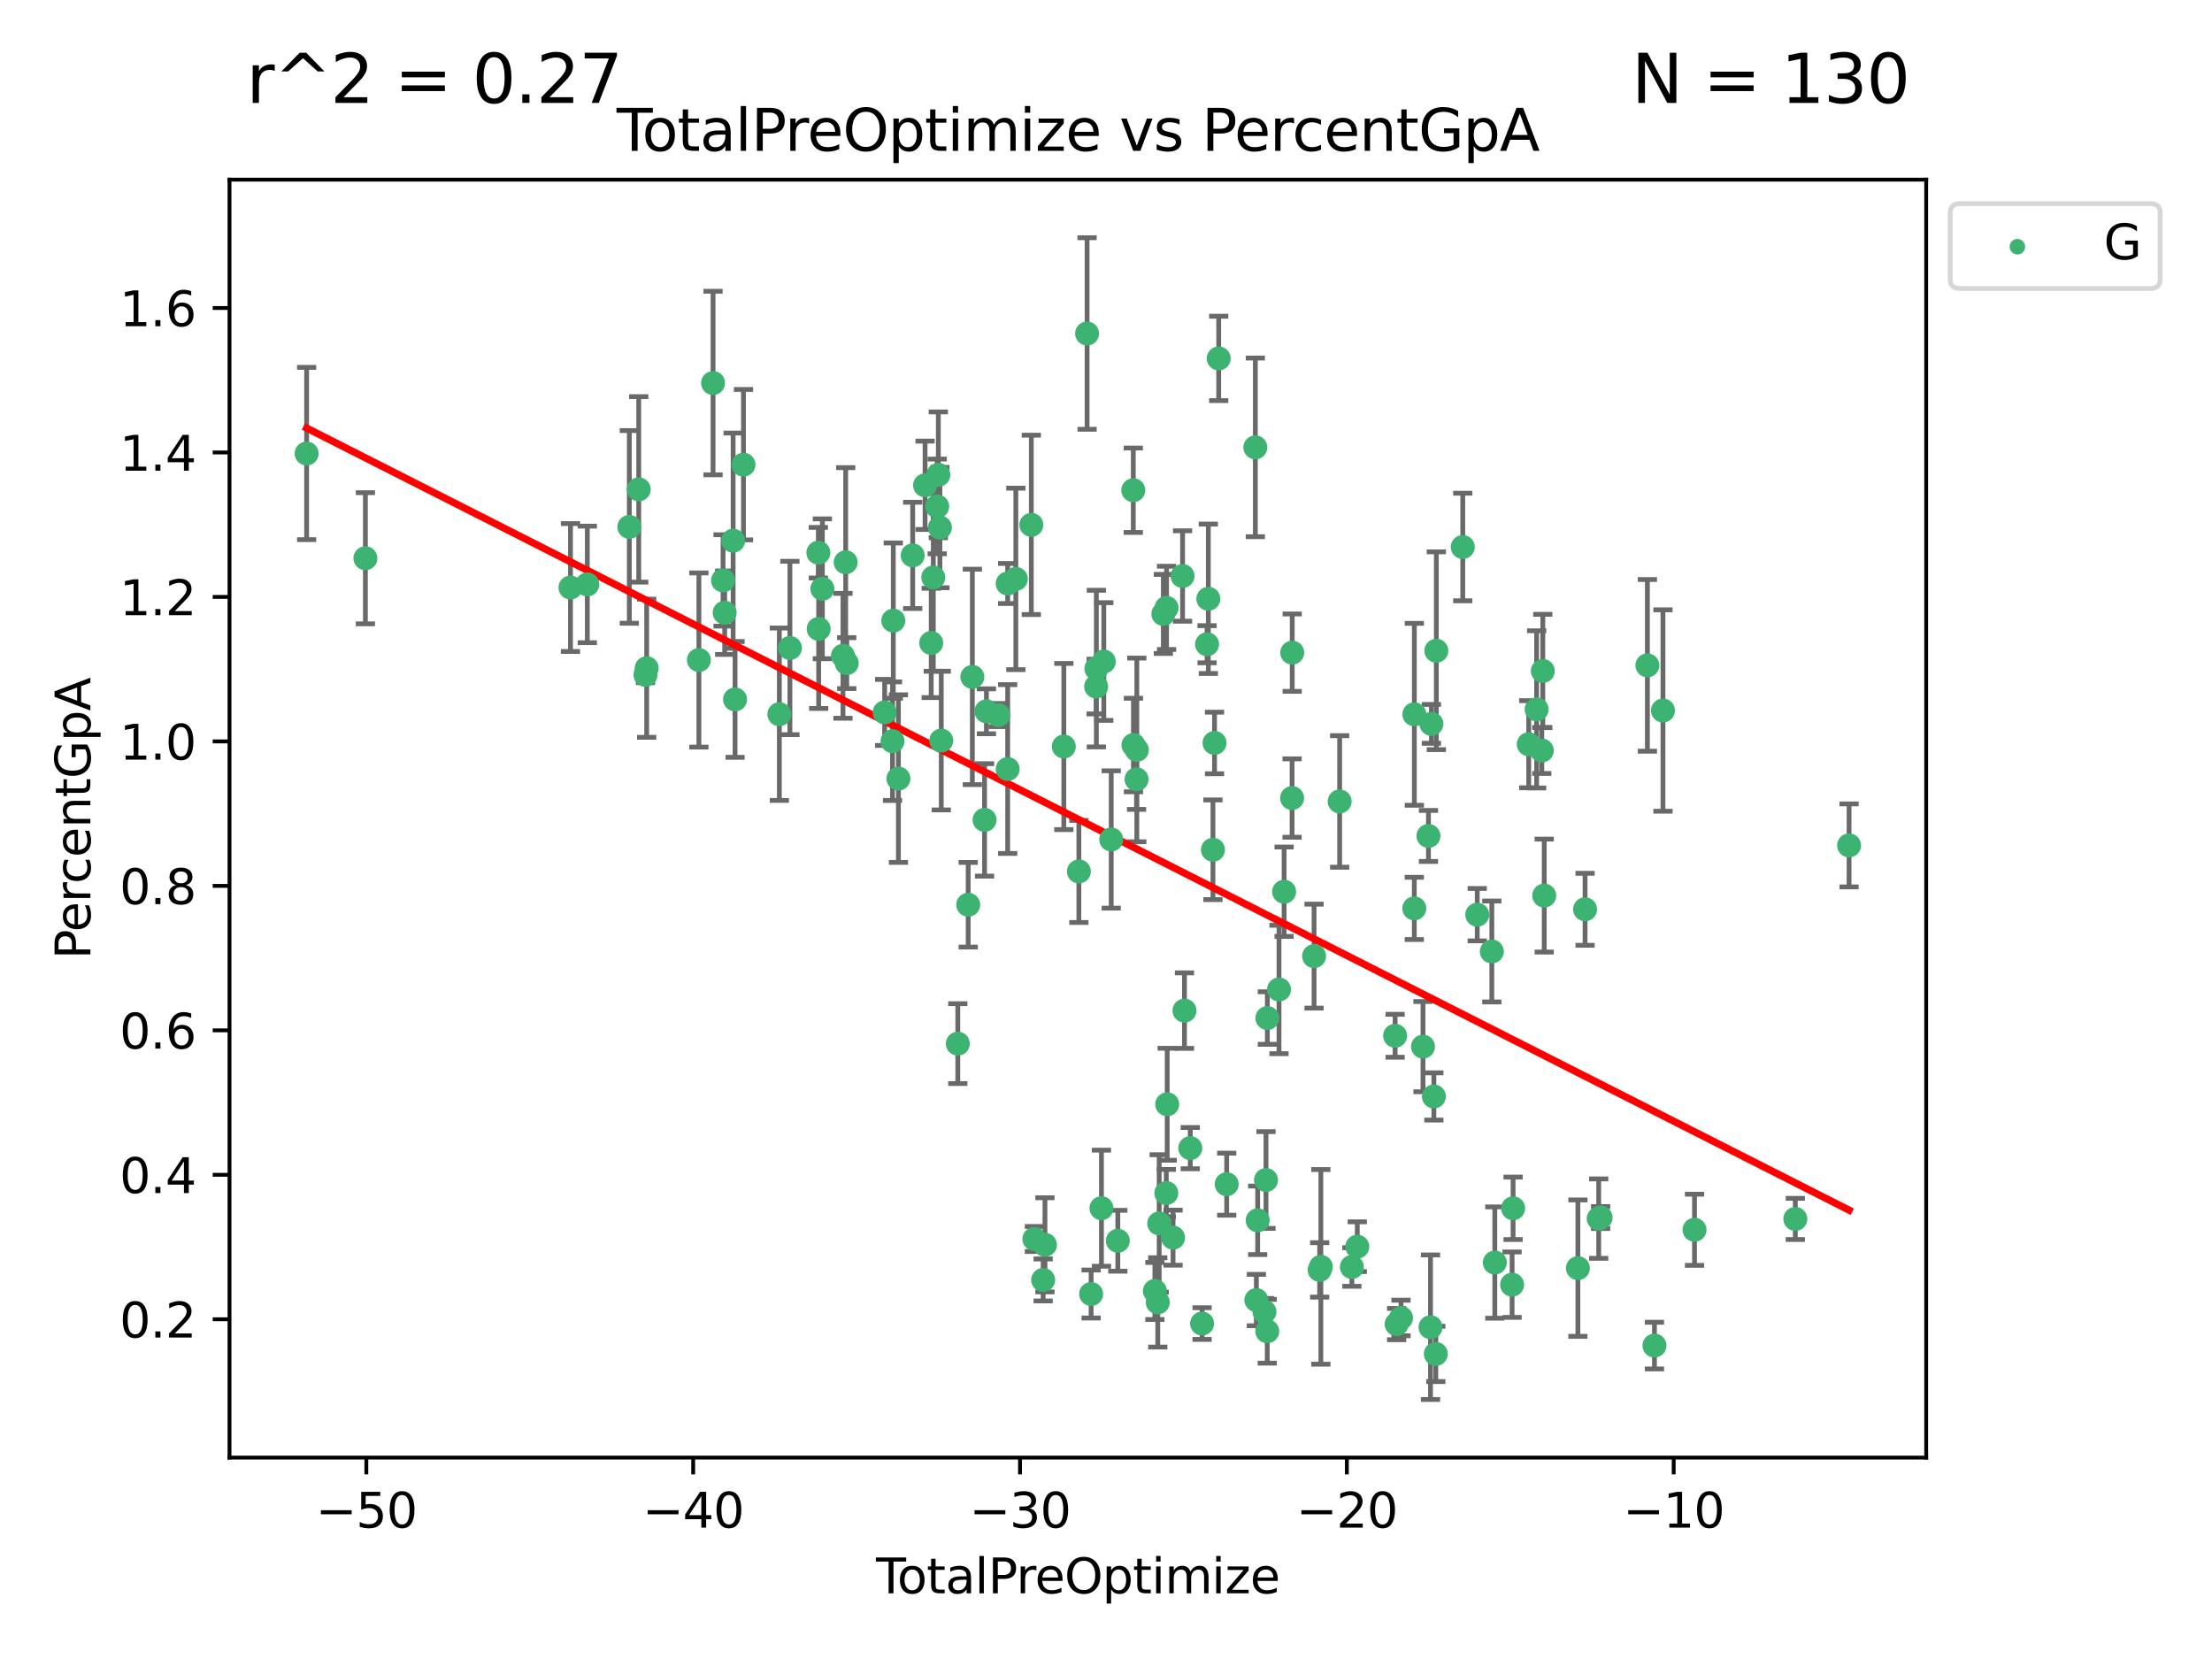 <?xml version="1.0" encoding="utf-8" standalone="no"?>
<!DOCTYPE svg PUBLIC "-//W3C//DTD SVG 1.1//EN"
  "http://www.w3.org/Graphics/SVG/1.1/DTD/svg11.dtd">
<svg xmlns:xlink="http://www.w3.org/1999/xlink" width="460.8pt" height="345.6pt" viewBox="0 0 460.8 345.6" xmlns="http://www.w3.org/2000/svg" version="1.1">
 <defs>
  <style type="text/css">*{stroke-linejoin: round; stroke-linecap: butt}</style>
 </defs>
 <g id="figure_1">
  <g id="patch_1">
   <path d="M 0 345.6 
L 460.8 345.6 
L 460.8 0 
L 0 0 
z
" style="fill: #ffffff"/>
  </g>
  <g id="axes_1">
   <g id="patch_2">
    <path d="M 47.81 303.64 
L 401.26 303.64 
L 401.26 37.422 
L 47.81 37.422 
z
" style="fill: #ffffff"/>
   </g>
   <g id="PathCollection_1">
    <defs>
     <path id="m4991775d0c" d="M 0 1.118 
C 0.297 1.118 0.581 1 0.791 0.791 
C 1 0.581 1.118 0.297 1.118 0 
C 1.118 -0.297 1 -0.581 0.791 -0.791 
C 0.581 -1 0.297 -1.118 0 -1.118 
C -0.297 -1.118 -0.581 -1 -0.791 -0.791 
C -1 -0.581 -1.118 -0.297 -1.118 0 
C -1.118 0.297 -1 0.581 -0.791 0.791 
C -0.581 1 -0.297 1.118 0 1.118 
z
" style="stroke: #3cb371"/>
    </defs>
    <g clip-path="url(#p551f4b368f)">
     <use xlink:href="#m4991775d0c" x="63.876" y="94.475" style="fill: #3cb371; stroke: #3cb371"/>
     <use xlink:href="#m4991775d0c" x="76.12" y="116.291" style="fill: #3cb371; stroke: #3cb371"/>
     <use xlink:href="#m4991775d0c" x="118.843" y="122.394" style="fill: #3cb371; stroke: #3cb371"/>
     <use xlink:href="#m4991775d0c" x="122.35" y="121.742" style="fill: #3cb371; stroke: #3cb371"/>
     <use xlink:href="#m4991775d0c" x="131.099" y="109.765" style="fill: #3cb371; stroke: #3cb371"/>
     <use xlink:href="#m4991775d0c" x="133.061" y="101.945" style="fill: #3cb371; stroke: #3cb371"/>
     <use xlink:href="#m4991775d0c" x="134.461" y="140.594" style="fill: #3cb371; stroke: #3cb371"/>
     <use xlink:href="#m4991775d0c" x="134.715" y="139.202" style="fill: #3cb371; stroke: #3cb371"/>
     <use xlink:href="#m4991775d0c" x="145.593" y="137.492" style="fill: #3cb371; stroke: #3cb371"/>
     <use xlink:href="#m4991775d0c" x="148.54" y="79.794" style="fill: #3cb371; stroke: #3cb371"/>
     <use xlink:href="#m4991775d0c" x="150.624" y="120.911" style="fill: #3cb371; stroke: #3cb371"/>
     <use xlink:href="#m4991775d0c" x="150.965" y="127.636" style="fill: #3cb371; stroke: #3cb371"/>
     <use xlink:href="#m4991775d0c" x="152.724" y="112.632" style="fill: #3cb371; stroke: #3cb371"/>
     <use xlink:href="#m4991775d0c" x="153.125" y="145.705" style="fill: #3cb371; stroke: #3cb371"/>
     <use xlink:href="#m4991775d0c" x="154.879" y="96.795" style="fill: #3cb371; stroke: #3cb371"/>
     <use xlink:href="#m4991775d0c" x="162.355" y="148.785" style="fill: #3cb371; stroke: #3cb371"/>
     <use xlink:href="#m4991775d0c" x="164.554" y="134.985" style="fill: #3cb371; stroke: #3cb371"/>
     <use xlink:href="#m4991775d0c" x="170.478" y="115.136" style="fill: #3cb371; stroke: #3cb371"/>
     <use xlink:href="#m4991775d0c" x="170.544" y="131.015" style="fill: #3cb371; stroke: #3cb371"/>
     <use xlink:href="#m4991775d0c" x="171.315" y="122.654" style="fill: #3cb371; stroke: #3cb371"/>
     <use xlink:href="#m4991775d0c" x="175.61" y="136.615" style="fill: #3cb371; stroke: #3cb371"/>
     <use xlink:href="#m4991775d0c" x="176.173" y="117.13" style="fill: #3cb371; stroke: #3cb371"/>
     <use xlink:href="#m4991775d0c" x="176.393" y="138.137" style="fill: #3cb371; stroke: #3cb371"/>
     <use xlink:href="#m4991775d0c" x="184.289" y="148.412" style="fill: #3cb371; stroke: #3cb371"/>
     <use xlink:href="#m4991775d0c" x="185.927" y="154.395" style="fill: #3cb371; stroke: #3cb371"/>
     <use xlink:href="#m4991775d0c" x="186.09" y="129.284" style="fill: #3cb371; stroke: #3cb371"/>
     <use xlink:href="#m4991775d0c" x="187.156" y="162.195" style="fill: #3cb371; stroke: #3cb371"/>
     <use xlink:href="#m4991775d0c" x="190.13" y="115.697" style="fill: #3cb371; stroke: #3cb371"/>
     <use xlink:href="#m4991775d0c" x="192.709" y="101.095" style="fill: #3cb371; stroke: #3cb371"/>
     <use xlink:href="#m4991775d0c" x="193.989" y="133.938" style="fill: #3cb371; stroke: #3cb371"/>
     <use xlink:href="#m4991775d0c" x="194.422" y="120.285" style="fill: #3cb371; stroke: #3cb371"/>
     <use xlink:href="#m4991775d0c" x="195.239" y="105.502" style="fill: #3cb371; stroke: #3cb371"/>
     <use xlink:href="#m4991775d0c" x="195.472" y="98.917" style="fill: #3cb371; stroke: #3cb371"/>
     <use xlink:href="#m4991775d0c" x="195.8" y="109.899" style="fill: #3cb371; stroke: #3cb371"/>
     <use xlink:href="#m4991775d0c" x="196.082" y="154.272" style="fill: #3cb371; stroke: #3cb371"/>
     <use xlink:href="#m4991775d0c" x="199.529" y="217.408" style="fill: #3cb371; stroke: #3cb371"/>
     <use xlink:href="#m4991775d0c" x="201.692" y="188.471" style="fill: #3cb371; stroke: #3cb371"/>
     <use xlink:href="#m4991775d0c" x="202.559" y="141.009" style="fill: #3cb371; stroke: #3cb371"/>
     <use xlink:href="#m4991775d0c" x="205.102" y="170.8" style="fill: #3cb371; stroke: #3cb371"/>
     <use xlink:href="#m4991775d0c" x="205.492" y="148.177" style="fill: #3cb371; stroke: #3cb371"/>
     <use xlink:href="#m4991775d0c" x="207.964" y="148.964" style="fill: #3cb371; stroke: #3cb371"/>
     <use xlink:href="#m4991775d0c" x="209.919" y="121.554" style="fill: #3cb371; stroke: #3cb371"/>
     <use xlink:href="#m4991775d0c" x="209.92" y="160.204" style="fill: #3cb371; stroke: #3cb371"/>
     <use xlink:href="#m4991775d0c" x="211.619" y="120.596" style="fill: #3cb371; stroke: #3cb371"/>
     <use xlink:href="#m4991775d0c" x="214.844" y="109.335" style="fill: #3cb371; stroke: #3cb371"/>
     <use xlink:href="#m4991775d0c" x="215.479" y="258.101" style="fill: #3cb371; stroke: #3cb371"/>
     <use xlink:href="#m4991775d0c" x="217.307" y="266.635" style="fill: #3cb371; stroke: #3cb371"/>
     <use xlink:href="#m4991775d0c" x="217.682" y="259.32" style="fill: #3cb371; stroke: #3cb371"/>
     <use xlink:href="#m4991775d0c" x="221.614" y="155.514" style="fill: #3cb371; stroke: #3cb371"/>
     <use xlink:href="#m4991775d0c" x="224.75" y="181.537" style="fill: #3cb371; stroke: #3cb371"/>
     <use xlink:href="#m4991775d0c" x="226.46" y="69.475" style="fill: #3cb371; stroke: #3cb371"/>
     <use xlink:href="#m4991775d0c" x="227.302" y="269.566" style="fill: #3cb371; stroke: #3cb371"/>
     <use xlink:href="#m4991775d0c" x="228.349" y="143.022" style="fill: #3cb371; stroke: #3cb371"/>
     <use xlink:href="#m4991775d0c" x="228.392" y="139.282" style="fill: #3cb371; stroke: #3cb371"/>
     <use xlink:href="#m4991775d0c" x="229.452" y="251.691" style="fill: #3cb371; stroke: #3cb371"/>
     <use xlink:href="#m4991775d0c" x="229.942" y="137.809" style="fill: #3cb371; stroke: #3cb371"/>
     <use xlink:href="#m4991775d0c" x="231.487" y="174.876" style="fill: #3cb371; stroke: #3cb371"/>
     <use xlink:href="#m4991775d0c" x="232.865" y="258.473" style="fill: #3cb371; stroke: #3cb371"/>
     <use xlink:href="#m4991775d0c" x="236.086" y="102.123" style="fill: #3cb371; stroke: #3cb371"/>
     <use xlink:href="#m4991775d0c" x="236.119" y="155.206" style="fill: #3cb371; stroke: #3cb371"/>
     <use xlink:href="#m4991775d0c" x="236.762" y="162.339" style="fill: #3cb371; stroke: #3cb371"/>
     <use xlink:href="#m4991775d0c" x="236.82" y="156.222" style="fill: #3cb371; stroke: #3cb371"/>
     <use xlink:href="#m4991775d0c" x="240.582" y="268.934" style="fill: #3cb371; stroke: #3cb371"/>
     <use xlink:href="#m4991775d0c" x="241.187" y="271.311" style="fill: #3cb371; stroke: #3cb371"/>
     <use xlink:href="#m4991775d0c" x="241.482" y="254.862" style="fill: #3cb371; stroke: #3cb371"/>
     <use xlink:href="#m4991775d0c" x="242.345" y="127.897" style="fill: #3cb371; stroke: #3cb371"/>
     <use xlink:href="#m4991775d0c" x="242.962" y="248.536" style="fill: #3cb371; stroke: #3cb371"/>
     <use xlink:href="#m4991775d0c" x="243.016" y="126.628" style="fill: #3cb371; stroke: #3cb371"/>
     <use xlink:href="#m4991775d0c" x="243.15" y="230.039" style="fill: #3cb371; stroke: #3cb371"/>
     <use xlink:href="#m4991775d0c" x="244.37" y="257.827" style="fill: #3cb371; stroke: #3cb371"/>
     <use xlink:href="#m4991775d0c" x="246.351" y="119.988" style="fill: #3cb371; stroke: #3cb371"/>
     <use xlink:href="#m4991775d0c" x="246.746" y="210.529" style="fill: #3cb371; stroke: #3cb371"/>
     <use xlink:href="#m4991775d0c" x="247.954" y="239.176" style="fill: #3cb371; stroke: #3cb371"/>
     <use xlink:href="#m4991775d0c" x="250.412" y="275.72" style="fill: #3cb371; stroke: #3cb371"/>
     <use xlink:href="#m4991775d0c" x="251.454" y="134.208" style="fill: #3cb371; stroke: #3cb371"/>
     <use xlink:href="#m4991775d0c" x="251.716" y="124.739" style="fill: #3cb371; stroke: #3cb371"/>
     <use xlink:href="#m4991775d0c" x="252.68" y="177.022" style="fill: #3cb371; stroke: #3cb371"/>
     <use xlink:href="#m4991775d0c" x="253.008" y="154.77" style="fill: #3cb371; stroke: #3cb371"/>
     <use xlink:href="#m4991775d0c" x="253.879" y="74.664" style="fill: #3cb371; stroke: #3cb371"/>
     <use xlink:href="#m4991775d0c" x="255.541" y="246.687" style="fill: #3cb371; stroke: #3cb371"/>
     <use xlink:href="#m4991775d0c" x="261.512" y="93.196" style="fill: #3cb371; stroke: #3cb371"/>
     <use xlink:href="#m4991775d0c" x="261.723" y="270.828" style="fill: #3cb371; stroke: #3cb371"/>
     <use xlink:href="#m4991775d0c" x="261.996" y="254.217" style="fill: #3cb371; stroke: #3cb371"/>
     <use xlink:href="#m4991775d0c" x="263.407" y="273.271" style="fill: #3cb371; stroke: #3cb371"/>
     <use xlink:href="#m4991775d0c" x="263.728" y="245.816" style="fill: #3cb371; stroke: #3cb371"/>
     <use xlink:href="#m4991775d0c" x="263.991" y="277.325" style="fill: #3cb371; stroke: #3cb371"/>
     <use xlink:href="#m4991775d0c" x="264.013" y="212.075" style="fill: #3cb371; stroke: #3cb371"/>
     <use xlink:href="#m4991775d0c" x="266.442" y="206.129" style="fill: #3cb371; stroke: #3cb371"/>
     <use xlink:href="#m4991775d0c" x="267.505" y="185.761" style="fill: #3cb371; stroke: #3cb371"/>
     <use xlink:href="#m4991775d0c" x="269.167" y="166.246" style="fill: #3cb371; stroke: #3cb371"/>
     <use xlink:href="#m4991775d0c" x="269.194" y="135.96" style="fill: #3cb371; stroke: #3cb371"/>
     <use xlink:href="#m4991775d0c" x="273.744" y="199.181" style="fill: #3cb371; stroke: #3cb371"/>
     <use xlink:href="#m4991775d0c" x="274.909" y="264.544" style="fill: #3cb371; stroke: #3cb371"/>
     <use xlink:href="#m4991775d0c" x="275.159" y="263.909" style="fill: #3cb371; stroke: #3cb371"/>
     <use xlink:href="#m4991775d0c" x="279.073" y="166.957" style="fill: #3cb371; stroke: #3cb371"/>
     <use xlink:href="#m4991775d0c" x="281.622" y="263.937" style="fill: #3cb371; stroke: #3cb371"/>
     <use xlink:href="#m4991775d0c" x="282.745" y="259.703" style="fill: #3cb371; stroke: #3cb371"/>
     <use xlink:href="#m4991775d0c" x="290.627" y="215.77" style="fill: #3cb371; stroke: #3cb371"/>
     <use xlink:href="#m4991775d0c" x="290.943" y="275.833" style="fill: #3cb371; stroke: #3cb371"/>
     <use xlink:href="#m4991775d0c" x="291.858" y="274.557" style="fill: #3cb371; stroke: #3cb371"/>
     <use xlink:href="#m4991775d0c" x="294.623" y="189.235" style="fill: #3cb371; stroke: #3cb371"/>
     <use xlink:href="#m4991775d0c" x="294.635" y="148.801" style="fill: #3cb371; stroke: #3cb371"/>
     <use xlink:href="#m4991775d0c" x="296.437" y="218.033" style="fill: #3cb371; stroke: #3cb371"/>
     <use xlink:href="#m4991775d0c" x="297.572" y="174.141" style="fill: #3cb371; stroke: #3cb371"/>
     <use xlink:href="#m4991775d0c" x="298.001" y="276.483" style="fill: #3cb371; stroke: #3cb371"/>
     <use xlink:href="#m4991775d0c" x="298.189" y="150.795" style="fill: #3cb371; stroke: #3cb371"/>
     <use xlink:href="#m4991775d0c" x="298.701" y="228.412" style="fill: #3cb371; stroke: #3cb371"/>
     <use xlink:href="#m4991775d0c" x="299.107" y="282.047" style="fill: #3cb371; stroke: #3cb371"/>
     <use xlink:href="#m4991775d0c" x="299.216" y="135.561" style="fill: #3cb371; stroke: #3cb371"/>
     <use xlink:href="#m4991775d0c" x="304.722" y="113.952" style="fill: #3cb371; stroke: #3cb371"/>
     <use xlink:href="#m4991775d0c" x="307.736" y="190.544" style="fill: #3cb371; stroke: #3cb371"/>
     <use xlink:href="#m4991775d0c" x="310.776" y="198.212" style="fill: #3cb371; stroke: #3cb371"/>
     <use xlink:href="#m4991775d0c" x="311.398" y="263.01" style="fill: #3cb371; stroke: #3cb371"/>
     <use xlink:href="#m4991775d0c" x="314.996" y="267.62" style="fill: #3cb371; stroke: #3cb371"/>
     <use xlink:href="#m4991775d0c" x="315.205" y="251.712" style="fill: #3cb371; stroke: #3cb371"/>
     <use xlink:href="#m4991775d0c" x="318.462" y="155.034" style="fill: #3cb371; stroke: #3cb371"/>
     <use xlink:href="#m4991775d0c" x="320.109" y="147.773" style="fill: #3cb371; stroke: #3cb371"/>
     <use xlink:href="#m4991775d0c" x="321.183" y="156.349" style="fill: #3cb371; stroke: #3cb371"/>
     <use xlink:href="#m4991775d0c" x="321.394" y="139.772" style="fill: #3cb371; stroke: #3cb371"/>
     <use xlink:href="#m4991775d0c" x="321.69" y="186.565" style="fill: #3cb371; stroke: #3cb371"/>
     <use xlink:href="#m4991775d0c" x="328.707" y="264.177" style="fill: #3cb371; stroke: #3cb371"/>
     <use xlink:href="#m4991775d0c" x="330.199" y="189.42" style="fill: #3cb371; stroke: #3cb371"/>
     <use xlink:href="#m4991775d0c" x="333.04" y="253.862" style="fill: #3cb371; stroke: #3cb371"/>
     <use xlink:href="#m4991775d0c" x="333.436" y="253.635" style="fill: #3cb371; stroke: #3cb371"/>
     <use xlink:href="#m4991775d0c" x="343.183" y="138.606" style="fill: #3cb371; stroke: #3cb371"/>
     <use xlink:href="#m4991775d0c" x="344.652" y="280.31" style="fill: #3cb371; stroke: #3cb371"/>
     <use xlink:href="#m4991775d0c" x="346.427" y="148.012" style="fill: #3cb371; stroke: #3cb371"/>
     <use xlink:href="#m4991775d0c" x="353.001" y="256.185" style="fill: #3cb371; stroke: #3cb371"/>
     <use xlink:href="#m4991775d0c" x="373.997" y="253.924" style="fill: #3cb371; stroke: #3cb371"/>
     <use xlink:href="#m4991775d0c" x="385.194" y="176.11" style="fill: #3cb371; stroke: #3cb371"/>
    </g>
   </g>
   <g id="matplotlib.axis_1">
    <g id="xtick_1">
     <g id="line2d_1">
      <defs>
       <path id="me754f6a09b" d="M 0 0 
L 0 3.5 
" style="stroke: #000000; stroke-width: 0.8"/>
      </defs>
      <g>
       <use xlink:href="#me754f6a09b" x="76.317" y="303.64" style="stroke: #000000; stroke-width: 0.8"/>
      </g>
     </g>
     <g id="text_1">
      <!-- −50 -->
      <g transform="translate(65.765 318.238)scale(0.1 -0.1)">
       <defs>
        <path id="DejaVuSans-2212" d="M 678 2272 
L 4684 2272 
L 4684 1741 
L 678 1741 
L 678 2272 
z
" transform="scale(0.016)"/>
        <path id="DejaVuSans-35" d="M 691 4666 
L 3169 4666 
L 3169 4134 
L 1269 4134 
L 1269 2991 
Q 1406 3038 1543 3061 
Q 1681 3084 1819 3084 
Q 2600 3084 3056 2656 
Q 3513 2228 3513 1497 
Q 3513 744 3044 326 
Q 2575 -91 1722 -91 
Q 1428 -91 1123 -41 
Q 819 9 494 109 
L 494 744 
Q 775 591 1075 516 
Q 1375 441 1709 441 
Q 2250 441 2565 725 
Q 2881 1009 2881 1497 
Q 2881 1984 2565 2268 
Q 2250 2553 1709 2553 
Q 1456 2553 1204 2497 
Q 953 2441 691 2322 
L 691 4666 
z
" transform="scale(0.016)"/>
        <path id="DejaVuSans-30" d="M 2034 4250 
Q 1547 4250 1301 3770 
Q 1056 3291 1056 2328 
Q 1056 1369 1301 889 
Q 1547 409 2034 409 
Q 2525 409 2770 889 
Q 3016 1369 3016 2328 
Q 3016 3291 2770 3770 
Q 2525 4250 2034 4250 
z
M 2034 4750 
Q 2819 4750 3233 4129 
Q 3647 3509 3647 2328 
Q 3647 1150 3233 529 
Q 2819 -91 2034 -91 
Q 1250 -91 836 529 
Q 422 1150 422 2328 
Q 422 3509 836 4129 
Q 1250 4750 2034 4750 
z
" transform="scale(0.016)"/>
       </defs>
       <use xlink:href="#DejaVuSans-2212"/>
       <use xlink:href="#DejaVuSans-35" x="83.789"/>
       <use xlink:href="#DejaVuSans-30" x="147.412"/>
      </g>
     </g>
    </g>
    <g id="xtick_2">
     <g id="line2d_2">
      <g>
       <use xlink:href="#me754f6a09b" x="144.403" y="303.64" style="stroke: #000000; stroke-width: 0.8"/>
      </g>
     </g>
     <g id="text_2">
      <!-- −40 -->
      <g transform="translate(133.85 318.238)scale(0.1 -0.1)">
       <defs>
        <path id="DejaVuSans-34" d="M 2419 4116 
L 825 1625 
L 2419 1625 
L 2419 4116 
z
M 2253 4666 
L 3047 4666 
L 3047 1625 
L 3713 1625 
L 3713 1100 
L 3047 1100 
L 3047 0 
L 2419 0 
L 2419 1100 
L 313 1100 
L 313 1709 
L 2253 4666 
z
" transform="scale(0.016)"/>
       </defs>
       <use xlink:href="#DejaVuSans-2212"/>
       <use xlink:href="#DejaVuSans-34" x="83.789"/>
       <use xlink:href="#DejaVuSans-30" x="147.412"/>
      </g>
     </g>
    </g>
    <g id="xtick_3">
     <g id="line2d_3">
      <g>
       <use xlink:href="#me754f6a09b" x="212.488" y="303.64" style="stroke: #000000; stroke-width: 0.8"/>
      </g>
     </g>
     <g id="text_3">
      <!-- −30 -->
      <g transform="translate(201.936 318.238)scale(0.1 -0.1)">
       <defs>
        <path id="DejaVuSans-33" d="M 2597 2516 
Q 3050 2419 3304 2112 
Q 3559 1806 3559 1356 
Q 3559 666 3084 287 
Q 2609 -91 1734 -91 
Q 1441 -91 1130 -33 
Q 819 25 488 141 
L 488 750 
Q 750 597 1062 519 
Q 1375 441 1716 441 
Q 2309 441 2620 675 
Q 2931 909 2931 1356 
Q 2931 1769 2642 2001 
Q 2353 2234 1838 2234 
L 1294 2234 
L 1294 2753 
L 1863 2753 
Q 2328 2753 2575 2939 
Q 2822 3125 2822 3475 
Q 2822 3834 2567 4026 
Q 2313 4219 1838 4219 
Q 1578 4219 1281 4162 
Q 984 4106 628 3988 
L 628 4550 
Q 988 4650 1302 4700 
Q 1616 4750 1894 4750 
Q 2613 4750 3031 4423 
Q 3450 4097 3450 3541 
Q 3450 3153 3228 2886 
Q 3006 2619 2597 2516 
z
" transform="scale(0.016)"/>
       </defs>
       <use xlink:href="#DejaVuSans-2212"/>
       <use xlink:href="#DejaVuSans-33" x="83.789"/>
       <use xlink:href="#DejaVuSans-30" x="147.412"/>
      </g>
     </g>
    </g>
    <g id="xtick_4">
     <g id="line2d_4">
      <g>
       <use xlink:href="#me754f6a09b" x="280.574" y="303.64" style="stroke: #000000; stroke-width: 0.8"/>
      </g>
     </g>
     <g id="text_4">
      <!-- −20 -->
      <g transform="translate(270.021 318.238)scale(0.1 -0.1)">
       <defs>
        <path id="DejaVuSans-32" d="M 1228 531 
L 3431 531 
L 3431 0 
L 469 0 
L 469 531 
Q 828 903 1448 1529 
Q 2069 2156 2228 2338 
Q 2531 2678 2651 2914 
Q 2772 3150 2772 3378 
Q 2772 3750 2511 3984 
Q 2250 4219 1831 4219 
Q 1534 4219 1204 4116 
Q 875 4013 500 3803 
L 500 4441 
Q 881 4594 1212 4672 
Q 1544 4750 1819 4750 
Q 2544 4750 2975 4387 
Q 3406 4025 3406 3419 
Q 3406 3131 3298 2873 
Q 3191 2616 2906 2266 
Q 2828 2175 2409 1742 
Q 1991 1309 1228 531 
z
" transform="scale(0.016)"/>
       </defs>
       <use xlink:href="#DejaVuSans-2212"/>
       <use xlink:href="#DejaVuSans-32" x="83.789"/>
       <use xlink:href="#DejaVuSans-30" x="147.412"/>
      </g>
     </g>
    </g>
    <g id="xtick_5">
     <g id="line2d_5">
      <g>
       <use xlink:href="#me754f6a09b" x="348.659" y="303.64" style="stroke: #000000; stroke-width: 0.8"/>
      </g>
     </g>
     <g id="text_5">
      <!-- −10 -->
      <g transform="translate(338.107 318.238)scale(0.1 -0.1)">
       <defs>
        <path id="DejaVuSans-31" d="M 794 531 
L 1825 531 
L 1825 4091 
L 703 3866 
L 703 4441 
L 1819 4666 
L 2450 4666 
L 2450 531 
L 3481 531 
L 3481 0 
L 794 0 
L 794 531 
z
" transform="scale(0.016)"/>
       </defs>
       <use xlink:href="#DejaVuSans-2212"/>
       <use xlink:href="#DejaVuSans-31" x="83.789"/>
       <use xlink:href="#DejaVuSans-30" x="147.412"/>
      </g>
     </g>
    </g>
    <g id="text_6">
     <!-- TotalPreOptimize -->
     <g transform="translate(182.492 331.917)scale(0.1 -0.1)">
      <defs>
       <path id="DejaVuSans-54" d="M -19 4666 
L 3928 4666 
L 3928 4134 
L 2272 4134 
L 2272 0 
L 1638 0 
L 1638 4134 
L -19 4134 
L -19 4666 
z
" transform="scale(0.016)"/>
       <path id="DejaVuSans-6f" d="M 1959 3097 
Q 1497 3097 1228 2736 
Q 959 2375 959 1747 
Q 959 1119 1226 758 
Q 1494 397 1959 397 
Q 2419 397 2687 759 
Q 2956 1122 2956 1747 
Q 2956 2369 2687 2733 
Q 2419 3097 1959 3097 
z
M 1959 3584 
Q 2709 3584 3137 3096 
Q 3566 2609 3566 1747 
Q 3566 888 3137 398 
Q 2709 -91 1959 -91 
Q 1206 -91 779 398 
Q 353 888 353 1747 
Q 353 2609 779 3096 
Q 1206 3584 1959 3584 
z
" transform="scale(0.016)"/>
       <path id="DejaVuSans-74" d="M 1172 4494 
L 1172 3500 
L 2356 3500 
L 2356 3053 
L 1172 3053 
L 1172 1153 
Q 1172 725 1289 603 
Q 1406 481 1766 481 
L 2356 481 
L 2356 0 
L 1766 0 
Q 1100 0 847 248 
Q 594 497 594 1153 
L 594 3053 
L 172 3053 
L 172 3500 
L 594 3500 
L 594 4494 
L 1172 4494 
z
" transform="scale(0.016)"/>
       <path id="DejaVuSans-61" d="M 2194 1759 
Q 1497 1759 1228 1600 
Q 959 1441 959 1056 
Q 959 750 1161 570 
Q 1363 391 1709 391 
Q 2188 391 2477 730 
Q 2766 1069 2766 1631 
L 2766 1759 
L 2194 1759 
z
M 3341 1997 
L 3341 0 
L 2766 0 
L 2766 531 
Q 2569 213 2275 61 
Q 1981 -91 1556 -91 
Q 1019 -91 701 211 
Q 384 513 384 1019 
Q 384 1609 779 1909 
Q 1175 2209 1959 2209 
L 2766 2209 
L 2766 2266 
Q 2766 2663 2505 2880 
Q 2244 3097 1772 3097 
Q 1472 3097 1187 3025 
Q 903 2953 641 2809 
L 641 3341 
Q 956 3463 1253 3523 
Q 1550 3584 1831 3584 
Q 2591 3584 2966 3190 
Q 3341 2797 3341 1997 
z
" transform="scale(0.016)"/>
       <path id="DejaVuSans-6c" d="M 603 4863 
L 1178 4863 
L 1178 0 
L 603 0 
L 603 4863 
z
" transform="scale(0.016)"/>
       <path id="DejaVuSans-50" d="M 1259 4147 
L 1259 2394 
L 2053 2394 
Q 2494 2394 2734 2622 
Q 2975 2850 2975 3272 
Q 2975 3691 2734 3919 
Q 2494 4147 2053 4147 
L 1259 4147 
z
M 628 4666 
L 2053 4666 
Q 2838 4666 3239 4311 
Q 3641 3956 3641 3272 
Q 3641 2581 3239 2228 
Q 2838 1875 2053 1875 
L 1259 1875 
L 1259 0 
L 628 0 
L 628 4666 
z
" transform="scale(0.016)"/>
       <path id="DejaVuSans-72" d="M 2631 2963 
Q 2534 3019 2420 3045 
Q 2306 3072 2169 3072 
Q 1681 3072 1420 2755 
Q 1159 2438 1159 1844 
L 1159 0 
L 581 0 
L 581 3500 
L 1159 3500 
L 1159 2956 
Q 1341 3275 1631 3429 
Q 1922 3584 2338 3584 
Q 2397 3584 2469 3576 
Q 2541 3569 2628 3553 
L 2631 2963 
z
" transform="scale(0.016)"/>
       <path id="DejaVuSans-65" d="M 3597 1894 
L 3597 1613 
L 953 1613 
Q 991 1019 1311 708 
Q 1631 397 2203 397 
Q 2534 397 2845 478 
Q 3156 559 3463 722 
L 3463 178 
Q 3153 47 2828 -22 
Q 2503 -91 2169 -91 
Q 1331 -91 842 396 
Q 353 884 353 1716 
Q 353 2575 817 3079 
Q 1281 3584 2069 3584 
Q 2775 3584 3186 3129 
Q 3597 2675 3597 1894 
z
M 3022 2063 
Q 3016 2534 2758 2815 
Q 2500 3097 2075 3097 
Q 1594 3097 1305 2825 
Q 1016 2553 972 2059 
L 3022 2063 
z
" transform="scale(0.016)"/>
       <path id="DejaVuSans-4f" d="M 2522 4238 
Q 1834 4238 1429 3725 
Q 1025 3213 1025 2328 
Q 1025 1447 1429 934 
Q 1834 422 2522 422 
Q 3209 422 3611 934 
Q 4013 1447 4013 2328 
Q 4013 3213 3611 3725 
Q 3209 4238 2522 4238 
z
M 2522 4750 
Q 3503 4750 4090 4092 
Q 4678 3434 4678 2328 
Q 4678 1225 4090 567 
Q 3503 -91 2522 -91 
Q 1538 -91 948 565 
Q 359 1222 359 2328 
Q 359 3434 948 4092 
Q 1538 4750 2522 4750 
z
" transform="scale(0.016)"/>
       <path id="DejaVuSans-70" d="M 1159 525 
L 1159 -1331 
L 581 -1331 
L 581 3500 
L 1159 3500 
L 1159 2969 
Q 1341 3281 1617 3432 
Q 1894 3584 2278 3584 
Q 2916 3584 3314 3078 
Q 3713 2572 3713 1747 
Q 3713 922 3314 415 
Q 2916 -91 2278 -91 
Q 1894 -91 1617 61 
Q 1341 213 1159 525 
z
M 3116 1747 
Q 3116 2381 2855 2742 
Q 2594 3103 2138 3103 
Q 1681 3103 1420 2742 
Q 1159 2381 1159 1747 
Q 1159 1113 1420 752 
Q 1681 391 2138 391 
Q 2594 391 2855 752 
Q 3116 1113 3116 1747 
z
" transform="scale(0.016)"/>
       <path id="DejaVuSans-69" d="M 603 3500 
L 1178 3500 
L 1178 0 
L 603 0 
L 603 3500 
z
M 603 4863 
L 1178 4863 
L 1178 4134 
L 603 4134 
L 603 4863 
z
" transform="scale(0.016)"/>
       <path id="DejaVuSans-6d" d="M 3328 2828 
Q 3544 3216 3844 3400 
Q 4144 3584 4550 3584 
Q 5097 3584 5394 3201 
Q 5691 2819 5691 2113 
L 5691 0 
L 5113 0 
L 5113 2094 
Q 5113 2597 4934 2840 
Q 4756 3084 4391 3084 
Q 3944 3084 3684 2787 
Q 3425 2491 3425 1978 
L 3425 0 
L 2847 0 
L 2847 2094 
Q 2847 2600 2669 2842 
Q 2491 3084 2119 3084 
Q 1678 3084 1418 2786 
Q 1159 2488 1159 1978 
L 1159 0 
L 581 0 
L 581 3500 
L 1159 3500 
L 1159 2956 
Q 1356 3278 1631 3431 
Q 1906 3584 2284 3584 
Q 2666 3584 2933 3390 
Q 3200 3197 3328 2828 
z
" transform="scale(0.016)"/>
       <path id="DejaVuSans-7a" d="M 353 3500 
L 3084 3500 
L 3084 2975 
L 922 459 
L 3084 459 
L 3084 0 
L 275 0 
L 275 525 
L 2438 3041 
L 353 3041 
L 353 3500 
z
" transform="scale(0.016)"/>
      </defs>
      <use xlink:href="#DejaVuSans-54"/>
      <use xlink:href="#DejaVuSans-6f" x="44.084"/>
      <use xlink:href="#DejaVuSans-74" x="105.266"/>
      <use xlink:href="#DejaVuSans-61" x="144.475"/>
      <use xlink:href="#DejaVuSans-6c" x="205.754"/>
      <use xlink:href="#DejaVuSans-50" x="233.537"/>
      <use xlink:href="#DejaVuSans-72" x="292.09"/>
      <use xlink:href="#DejaVuSans-65" x="330.953"/>
      <use xlink:href="#DejaVuSans-4f" x="392.477"/>
      <use xlink:href="#DejaVuSans-70" x="471.188"/>
      <use xlink:href="#DejaVuSans-74" x="534.664"/>
      <use xlink:href="#DejaVuSans-69" x="573.873"/>
      <use xlink:href="#DejaVuSans-6d" x="601.656"/>
      <use xlink:href="#DejaVuSans-69" x="699.068"/>
      <use xlink:href="#DejaVuSans-7a" x="726.852"/>
      <use xlink:href="#DejaVuSans-65" x="779.342"/>
     </g>
    </g>
   </g>
   <g id="matplotlib.axis_2">
    <g id="ytick_1">
     <g id="line2d_6">
      <defs>
       <path id="m2a65c50fbb" d="M 0 0 
L -3.5 0 
" style="stroke: #000000; stroke-width: 0.8"/>
      </defs>
      <g>
       <use xlink:href="#m2a65c50fbb" x="47.81" y="274.831" style="stroke: #000000; stroke-width: 0.8"/>
      </g>
     </g>
     <g id="text_7">
      <!-- 0.2 -->
      <g transform="translate(24.907 278.63)scale(0.1 -0.1)">
       <defs>
        <path id="DejaVuSans-2e" d="M 684 794 
L 1344 794 
L 1344 0 
L 684 0 
L 684 794 
z
" transform="scale(0.016)"/>
       </defs>
       <use xlink:href="#DejaVuSans-30"/>
       <use xlink:href="#DejaVuSans-2e" x="63.623"/>
       <use xlink:href="#DejaVuSans-32" x="95.41"/>
      </g>
     </g>
    </g>
    <g id="ytick_2">
     <g id="line2d_7">
      <g>
       <use xlink:href="#m2a65c50fbb" x="47.81" y="244.735" style="stroke: #000000; stroke-width: 0.8"/>
      </g>
     </g>
     <g id="text_8">
      <!-- 0.4 -->
      <g transform="translate(24.907 248.534)scale(0.1 -0.1)">
       <use xlink:href="#DejaVuSans-30"/>
       <use xlink:href="#DejaVuSans-2e" x="63.623"/>
       <use xlink:href="#DejaVuSans-34" x="95.41"/>
      </g>
     </g>
    </g>
    <g id="ytick_3">
     <g id="line2d_8">
      <g>
       <use xlink:href="#m2a65c50fbb" x="47.81" y="214.639" style="stroke: #000000; stroke-width: 0.8"/>
      </g>
     </g>
     <g id="text_9">
      <!-- 0.6 -->
      <g transform="translate(24.907 218.438)scale(0.1 -0.1)">
       <defs>
        <path id="DejaVuSans-36" d="M 2113 2584 
Q 1688 2584 1439 2293 
Q 1191 2003 1191 1497 
Q 1191 994 1439 701 
Q 1688 409 2113 409 
Q 2538 409 2786 701 
Q 3034 994 3034 1497 
Q 3034 2003 2786 2293 
Q 2538 2584 2113 2584 
z
M 3366 4563 
L 3366 3988 
Q 3128 4100 2886 4159 
Q 2644 4219 2406 4219 
Q 1781 4219 1451 3797 
Q 1122 3375 1075 2522 
Q 1259 2794 1537 2939 
Q 1816 3084 2150 3084 
Q 2853 3084 3261 2657 
Q 3669 2231 3669 1497 
Q 3669 778 3244 343 
Q 2819 -91 2113 -91 
Q 1303 -91 875 529 
Q 447 1150 447 2328 
Q 447 3434 972 4092 
Q 1497 4750 2381 4750 
Q 2619 4750 2861 4703 
Q 3103 4656 3366 4563 
z
" transform="scale(0.016)"/>
       </defs>
       <use xlink:href="#DejaVuSans-30"/>
       <use xlink:href="#DejaVuSans-2e" x="63.623"/>
       <use xlink:href="#DejaVuSans-36" x="95.41"/>
      </g>
     </g>
    </g>
    <g id="ytick_4">
     <g id="line2d_9">
      <g>
       <use xlink:href="#m2a65c50fbb" x="47.81" y="184.543" style="stroke: #000000; stroke-width: 0.8"/>
      </g>
     </g>
     <g id="text_10">
      <!-- 0.8 -->
      <g transform="translate(24.907 188.342)scale(0.1 -0.1)">
       <defs>
        <path id="DejaVuSans-38" d="M 2034 2216 
Q 1584 2216 1326 1975 
Q 1069 1734 1069 1313 
Q 1069 891 1326 650 
Q 1584 409 2034 409 
Q 2484 409 2743 651 
Q 3003 894 3003 1313 
Q 3003 1734 2745 1975 
Q 2488 2216 2034 2216 
z
M 1403 2484 
Q 997 2584 770 2862 
Q 544 3141 544 3541 
Q 544 4100 942 4425 
Q 1341 4750 2034 4750 
Q 2731 4750 3128 4425 
Q 3525 4100 3525 3541 
Q 3525 3141 3298 2862 
Q 3072 2584 2669 2484 
Q 3125 2378 3379 2068 
Q 3634 1759 3634 1313 
Q 3634 634 3220 271 
Q 2806 -91 2034 -91 
Q 1263 -91 848 271 
Q 434 634 434 1313 
Q 434 1759 690 2068 
Q 947 2378 1403 2484 
z
M 1172 3481 
Q 1172 3119 1398 2916 
Q 1625 2713 2034 2713 
Q 2441 2713 2670 2916 
Q 2900 3119 2900 3481 
Q 2900 3844 2670 4047 
Q 2441 4250 2034 4250 
Q 1625 4250 1398 4047 
Q 1172 3844 1172 3481 
z
" transform="scale(0.016)"/>
       </defs>
       <use xlink:href="#DejaVuSans-30"/>
       <use xlink:href="#DejaVuSans-2e" x="63.623"/>
       <use xlink:href="#DejaVuSans-38" x="95.41"/>
      </g>
     </g>
    </g>
    <g id="ytick_5">
     <g id="line2d_10">
      <g>
       <use xlink:href="#m2a65c50fbb" x="47.81" y="154.447" style="stroke: #000000; stroke-width: 0.8"/>
      </g>
     </g>
     <g id="text_11">
      <!-- 1.0 -->
      <g transform="translate(24.907 158.246)scale(0.1 -0.1)">
       <use xlink:href="#DejaVuSans-31"/>
       <use xlink:href="#DejaVuSans-2e" x="63.623"/>
       <use xlink:href="#DejaVuSans-30" x="95.41"/>
      </g>
     </g>
    </g>
    <g id="ytick_6">
     <g id="line2d_11">
      <g>
       <use xlink:href="#m2a65c50fbb" x="47.81" y="124.351" style="stroke: #000000; stroke-width: 0.8"/>
      </g>
     </g>
     <g id="text_12">
      <!-- 1.2 -->
      <g transform="translate(24.907 128.15)scale(0.1 -0.1)">
       <use xlink:href="#DejaVuSans-31"/>
       <use xlink:href="#DejaVuSans-2e" x="63.623"/>
       <use xlink:href="#DejaVuSans-32" x="95.41"/>
      </g>
     </g>
    </g>
    <g id="ytick_7">
     <g id="line2d_12">
      <g>
       <use xlink:href="#m2a65c50fbb" x="47.81" y="94.255" style="stroke: #000000; stroke-width: 0.8"/>
      </g>
     </g>
     <g id="text_13">
      <!-- 1.4 -->
      <g transform="translate(24.907 98.054)scale(0.1 -0.1)">
       <use xlink:href="#DejaVuSans-31"/>
       <use xlink:href="#DejaVuSans-2e" x="63.623"/>
       <use xlink:href="#DejaVuSans-34" x="95.41"/>
      </g>
     </g>
    </g>
    <g id="ytick_8">
     <g id="line2d_13">
      <g>
       <use xlink:href="#m2a65c50fbb" x="47.81" y="64.158" style="stroke: #000000; stroke-width: 0.8"/>
      </g>
     </g>
     <g id="text_14">
      <!-- 1.6 -->
      <g transform="translate(24.907 67.958)scale(0.1 -0.1)">
       <use xlink:href="#DejaVuSans-31"/>
       <use xlink:href="#DejaVuSans-2e" x="63.623"/>
       <use xlink:href="#DejaVuSans-36" x="95.41"/>
      </g>
     </g>
    </g>
    <g id="text_15">
     <!-- PercentGpA -->
     <g transform="translate(18.827 199.807)rotate(-90)scale(0.1 -0.1)">
      <defs>
       <path id="DejaVuSans-63" d="M 3122 3366 
L 3122 2828 
Q 2878 2963 2633 3030 
Q 2388 3097 2138 3097 
Q 1578 3097 1268 2742 
Q 959 2388 959 1747 
Q 959 1106 1268 751 
Q 1578 397 2138 397 
Q 2388 397 2633 464 
Q 2878 531 3122 666 
L 3122 134 
Q 2881 22 2623 -34 
Q 2366 -91 2075 -91 
Q 1284 -91 818 406 
Q 353 903 353 1747 
Q 353 2603 823 3093 
Q 1294 3584 2113 3584 
Q 2378 3584 2631 3529 
Q 2884 3475 3122 3366 
z
" transform="scale(0.016)"/>
       <path id="DejaVuSans-6e" d="M 3513 2113 
L 3513 0 
L 2938 0 
L 2938 2094 
Q 2938 2591 2744 2837 
Q 2550 3084 2163 3084 
Q 1697 3084 1428 2787 
Q 1159 2491 1159 1978 
L 1159 0 
L 581 0 
L 581 3500 
L 1159 3500 
L 1159 2956 
Q 1366 3272 1645 3428 
Q 1925 3584 2291 3584 
Q 2894 3584 3203 3211 
Q 3513 2838 3513 2113 
z
" transform="scale(0.016)"/>
       <path id="DejaVuSans-47" d="M 3809 666 
L 3809 1919 
L 2778 1919 
L 2778 2438 
L 4434 2438 
L 4434 434 
Q 4069 175 3628 42 
Q 3188 -91 2688 -91 
Q 1594 -91 976 548 
Q 359 1188 359 2328 
Q 359 3472 976 4111 
Q 1594 4750 2688 4750 
Q 3144 4750 3555 4637 
Q 3966 4525 4313 4306 
L 4313 3634 
Q 3963 3931 3569 4081 
Q 3175 4231 2741 4231 
Q 1884 4231 1454 3753 
Q 1025 3275 1025 2328 
Q 1025 1384 1454 906 
Q 1884 428 2741 428 
Q 3075 428 3337 486 
Q 3600 544 3809 666 
z
" transform="scale(0.016)"/>
       <path id="DejaVuSans-41" d="M 2188 4044 
L 1331 1722 
L 3047 1722 
L 2188 4044 
z
M 1831 4666 
L 2547 4666 
L 4325 0 
L 3669 0 
L 3244 1197 
L 1141 1197 
L 716 0 
L 50 0 
L 1831 4666 
z
" transform="scale(0.016)"/>
      </defs>
      <use xlink:href="#DejaVuSans-50"/>
      <use xlink:href="#DejaVuSans-65" x="56.678"/>
      <use xlink:href="#DejaVuSans-72" x="118.201"/>
      <use xlink:href="#DejaVuSans-63" x="157.064"/>
      <use xlink:href="#DejaVuSans-65" x="212.045"/>
      <use xlink:href="#DejaVuSans-6e" x="273.568"/>
      <use xlink:href="#DejaVuSans-74" x="336.947"/>
      <use xlink:href="#DejaVuSans-47" x="376.156"/>
      <use xlink:href="#DejaVuSans-70" x="453.646"/>
      <use xlink:href="#DejaVuSans-41" x="517.123"/>
     </g>
    </g>
   </g>
   <g id="LineCollection_1">
    <path d="M 63.876 112.419 
L 63.876 76.53 
" clip-path="url(#p551f4b368f)" style="fill: none; stroke: #696969"/>
    <path d="M 76.12 129.948 
L 76.12 102.633 
" clip-path="url(#p551f4b368f)" style="fill: none; stroke: #696969"/>
    <path d="M 118.843 135.715 
L 118.843 109.073 
" clip-path="url(#p551f4b368f)" style="fill: none; stroke: #696969"/>
    <path d="M 122.35 133.885 
L 122.35 109.6 
" clip-path="url(#p551f4b368f)" style="fill: none; stroke: #696969"/>
    <path d="M 131.099 129.837 
L 131.099 89.693 
" clip-path="url(#p551f4b368f)" style="fill: none; stroke: #696969"/>
    <path d="M 133.061 121.262 
L 133.061 82.627 
" clip-path="url(#p551f4b368f)" style="fill: none; stroke: #696969"/>
    <path d="M 134.461 142.214 
L 134.461 138.975 
" clip-path="url(#p551f4b368f)" style="fill: none; stroke: #696969"/>
    <path d="M 134.715 153.592 
L 134.715 124.812 
" clip-path="url(#p551f4b368f)" style="fill: none; stroke: #696969"/>
    <path d="M 145.593 155.631 
L 145.593 119.354 
" clip-path="url(#p551f4b368f)" style="fill: none; stroke: #696969"/>
    <path d="M 148.54 98.912 
L 148.54 60.675 
" clip-path="url(#p551f4b368f)" style="fill: none; stroke: #696969"/>
    <path d="M 150.624 130.428 
L 150.624 111.395 
" clip-path="url(#p551f4b368f)" style="fill: none; stroke: #696969"/>
    <path d="M 150.965 136.331 
L 150.965 118.941 
" clip-path="url(#p551f4b368f)" style="fill: none; stroke: #696969"/>
    <path d="M 152.724 135.049 
L 152.724 90.214 
" clip-path="url(#p551f4b368f)" style="fill: none; stroke: #696969"/>
    <path d="M 153.125 157.764 
L 153.125 133.646 
" clip-path="url(#p551f4b368f)" style="fill: none; stroke: #696969"/>
    <path d="M 154.879 112.462 
L 154.879 81.128 
" clip-path="url(#p551f4b368f)" style="fill: none; stroke: #696969"/>
    <path d="M 162.355 166.74 
L 162.355 130.831 
" clip-path="url(#p551f4b368f)" style="fill: none; stroke: #696969"/>
    <path d="M 164.554 153.045 
L 164.554 116.924 
" clip-path="url(#p551f4b368f)" style="fill: none; stroke: #696969"/>
    <path d="M 170.478 120.402 
L 170.478 109.871 
" clip-path="url(#p551f4b368f)" style="fill: none; stroke: #696969"/>
    <path d="M 170.544 147.581 
L 170.544 114.449 
" clip-path="url(#p551f4b368f)" style="fill: none; stroke: #696969"/>
    <path d="M 171.315 137.218 
L 171.315 108.091 
" clip-path="url(#p551f4b368f)" style="fill: none; stroke: #696969"/>
    <path d="M 175.61 149.627 
L 175.61 123.603 
" clip-path="url(#p551f4b368f)" style="fill: none; stroke: #696969"/>
    <path d="M 176.173 136.838 
L 176.173 97.421 
" clip-path="url(#p551f4b368f)" style="fill: none; stroke: #696969"/>
    <path d="M 176.393 143.441 
L 176.393 132.834 
" clip-path="url(#p551f4b368f)" style="fill: none; stroke: #696969"/>
    <path d="M 184.289 155.289 
L 184.289 141.535 
" clip-path="url(#p551f4b368f)" style="fill: none; stroke: #696969"/>
    <path d="M 185.927 166.748 
L 185.927 142.042 
" clip-path="url(#p551f4b368f)" style="fill: none; stroke: #696969"/>
    <path d="M 186.09 145.459 
L 186.09 113.109 
" clip-path="url(#p551f4b368f)" style="fill: none; stroke: #696969"/>
    <path d="M 187.156 179.651 
L 187.156 144.739 
" clip-path="url(#p551f4b368f)" style="fill: none; stroke: #696969"/>
    <path d="M 190.13 126.77 
L 190.13 104.623 
" clip-path="url(#p551f4b368f)" style="fill: none; stroke: #696969"/>
    <path d="M 192.709 110.299 
L 192.709 91.89 
" clip-path="url(#p551f4b368f)" style="fill: none; stroke: #696969"/>
    <path d="M 193.989 145.322 
L 193.989 122.554 
" clip-path="url(#p551f4b368f)" style="fill: none; stroke: #696969"/>
    <path d="M 194.422 139.828 
L 194.422 100.743 
" clip-path="url(#p551f4b368f)" style="fill: none; stroke: #696969"/>
    <path d="M 195.239 115.369 
L 195.239 95.635 
" clip-path="url(#p551f4b368f)" style="fill: none; stroke: #696969"/>
    <path d="M 195.472 112.018 
L 195.472 85.817 
" clip-path="url(#p551f4b368f)" style="fill: none; stroke: #696969"/>
    <path d="M 195.8 122.437 
L 195.8 97.361 
" clip-path="url(#p551f4b368f)" style="fill: none; stroke: #696969"/>
    <path d="M 196.082 168.718 
L 196.082 139.826 
" clip-path="url(#p551f4b368f)" style="fill: none; stroke: #696969"/>
    <path d="M 199.529 225.727 
L 199.529 209.089 
" clip-path="url(#p551f4b368f)" style="fill: none; stroke: #696969"/>
    <path d="M 201.692 197.289 
L 201.692 179.653 
" clip-path="url(#p551f4b368f)" style="fill: none; stroke: #696969"/>
    <path d="M 202.559 163.445 
L 202.559 118.572 
" clip-path="url(#p551f4b368f)" style="fill: none; stroke: #696969"/>
    <path d="M 205.102 182.512 
L 205.102 159.088 
" clip-path="url(#p551f4b368f)" style="fill: none; stroke: #696969"/>
    <path d="M 205.492 152.856 
L 205.492 143.498 
" clip-path="url(#p551f4b368f)" style="fill: none; stroke: #696969"/>
    <path d="M 207.964 151.368 
L 207.964 146.56 
" clip-path="url(#p551f4b368f)" style="fill: none; stroke: #696969"/>
    <path d="M 209.919 125.724 
L 209.919 117.383 
" clip-path="url(#p551f4b368f)" style="fill: none; stroke: #696969"/>
    <path d="M 209.92 177.789 
L 209.92 142.62 
" clip-path="url(#p551f4b368f)" style="fill: none; stroke: #696969"/>
    <path d="M 211.619 139.496 
L 211.619 101.697 
" clip-path="url(#p551f4b368f)" style="fill: none; stroke: #696969"/>
    <path d="M 214.844 128.017 
L 214.844 90.654 
" clip-path="url(#p551f4b368f)" style="fill: none; stroke: #696969"/>
    <path d="M 215.479 260.705 
L 215.479 255.497 
" clip-path="url(#p551f4b368f)" style="fill: none; stroke: #696969"/>
    <path d="M 217.307 271.005 
L 217.307 262.264 
" clip-path="url(#p551f4b368f)" style="fill: none; stroke: #696969"/>
    <path d="M 217.682 269.126 
L 217.682 249.513 
" clip-path="url(#p551f4b368f)" style="fill: none; stroke: #696969"/>
    <path d="M 221.614 172.817 
L 221.614 138.212 
" clip-path="url(#p551f4b368f)" style="fill: none; stroke: #696969"/>
    <path d="M 224.75 192.166 
L 224.75 170.909 
" clip-path="url(#p551f4b368f)" style="fill: none; stroke: #696969"/>
    <path d="M 226.46 89.428 
L 226.46 49.523 
" clip-path="url(#p551f4b368f)" style="fill: none; stroke: #696969"/>
    <path d="M 227.302 274.563 
L 227.302 264.569 
" clip-path="url(#p551f4b368f)" style="fill: none; stroke: #696969"/>
    <path d="M 228.349 148.72 
L 228.349 137.323 
" clip-path="url(#p551f4b368f)" style="fill: none; stroke: #696969"/>
    <path d="M 228.392 155.597 
L 228.392 122.967 
" clip-path="url(#p551f4b368f)" style="fill: none; stroke: #696969"/>
    <path d="M 229.452 263.783 
L 229.452 239.599 
" clip-path="url(#p551f4b368f)" style="fill: none; stroke: #696969"/>
    <path d="M 229.942 150.071 
L 229.942 125.547 
" clip-path="url(#p551f4b368f)" style="fill: none; stroke: #696969"/>
    <path d="M 231.487 189.178 
L 231.487 160.574 
" clip-path="url(#p551f4b368f)" style="fill: none; stroke: #696969"/>
    <path d="M 232.865 264.811 
L 232.865 252.135 
" clip-path="url(#p551f4b368f)" style="fill: none; stroke: #696969"/>
    <path d="M 236.086 110.915 
L 236.086 93.331 
" clip-path="url(#p551f4b368f)" style="fill: none; stroke: #696969"/>
    <path d="M 236.119 164.951 
L 236.119 145.46 
" clip-path="url(#p551f4b368f)" style="fill: none; stroke: #696969"/>
    <path d="M 236.762 168.613 
L 236.762 156.065 
" clip-path="url(#p551f4b368f)" style="fill: none; stroke: #696969"/>
    <path d="M 236.82 175.356 
L 236.82 137.087 
" clip-path="url(#p551f4b368f)" style="fill: none; stroke: #696969"/>
    <path d="M 240.582 274.88 
L 240.582 262.989 
" clip-path="url(#p551f4b368f)" style="fill: none; stroke: #696969"/>
    <path d="M 241.187 280.615 
L 241.187 262.008 
" clip-path="url(#p551f4b368f)" style="fill: none; stroke: #696969"/>
    <path d="M 241.482 269.172 
L 241.482 240.551 
" clip-path="url(#p551f4b368f)" style="fill: none; stroke: #696969"/>
    <path d="M 242.345 136.135 
L 242.345 119.66 
" clip-path="url(#p551f4b368f)" style="fill: none; stroke: #696969"/>
    <path d="M 242.962 253.459 
L 242.962 243.613 
" clip-path="url(#p551f4b368f)" style="fill: none; stroke: #696969"/>
    <path d="M 243.016 135.298 
L 243.016 117.958 
" clip-path="url(#p551f4b368f)" style="fill: none; stroke: #696969"/>
    <path d="M 243.15 241.702 
L 243.15 218.376 
" clip-path="url(#p551f4b368f)" style="fill: none; stroke: #696969"/>
    <path d="M 244.37 263.56 
L 244.37 252.095 
" clip-path="url(#p551f4b368f)" style="fill: none; stroke: #696969"/>
    <path d="M 246.351 129.404 
L 246.351 110.573 
" clip-path="url(#p551f4b368f)" style="fill: none; stroke: #696969"/>
    <path d="M 246.746 218.393 
L 246.746 202.665 
" clip-path="url(#p551f4b368f)" style="fill: none; stroke: #696969"/>
    <path d="M 247.954 243.474 
L 247.954 234.879 
" clip-path="url(#p551f4b368f)" style="fill: none; stroke: #696969"/>
    <path d="M 250.412 279.025 
L 250.412 272.416 
" clip-path="url(#p551f4b368f)" style="fill: none; stroke: #696969"/>
    <path d="M 251.454 138.075 
L 251.454 130.34 
" clip-path="url(#p551f4b368f)" style="fill: none; stroke: #696969"/>
    <path d="M 251.716 140.299 
L 251.716 109.179 
" clip-path="url(#p551f4b368f)" style="fill: none; stroke: #696969"/>
    <path d="M 252.68 187.404 
L 252.68 166.639 
" clip-path="url(#p551f4b368f)" style="fill: none; stroke: #696969"/>
    <path d="M 253.008 161.184 
L 253.008 148.356 
" clip-path="url(#p551f4b368f)" style="fill: none; stroke: #696969"/>
    <path d="M 253.879 83.451 
L 253.879 65.877 
" clip-path="url(#p551f4b368f)" style="fill: none; stroke: #696969"/>
    <path d="M 255.541 253.152 
L 255.541 240.222 
" clip-path="url(#p551f4b368f)" style="fill: none; stroke: #696969"/>
    <path d="M 261.512 111.802 
L 261.512 74.589 
" clip-path="url(#p551f4b368f)" style="fill: none; stroke: #696969"/>
    <path d="M 261.723 276.18 
L 261.723 265.476 
" clip-path="url(#p551f4b368f)" style="fill: none; stroke: #696969"/>
    <path d="M 261.996 261.35 
L 261.996 247.084 
" clip-path="url(#p551f4b368f)" style="fill: none; stroke: #696969"/>
    <path d="M 263.407 276.052 
L 263.407 270.49 
" clip-path="url(#p551f4b368f)" style="fill: none; stroke: #696969"/>
    <path d="M 263.728 255.895 
L 263.728 235.738 
" clip-path="url(#p551f4b368f)" style="fill: none; stroke: #696969"/>
    <path d="M 263.991 283.972 
L 263.991 270.679 
" clip-path="url(#p551f4b368f)" style="fill: none; stroke: #696969"/>
    <path d="M 264.013 217.545 
L 264.013 206.604 
" clip-path="url(#p551f4b368f)" style="fill: none; stroke: #696969"/>
    <path d="M 266.442 219.5 
L 266.442 192.758 
" clip-path="url(#p551f4b368f)" style="fill: none; stroke: #696969"/>
    <path d="M 267.505 195.071 
L 267.505 176.451 
" clip-path="url(#p551f4b368f)" style="fill: none; stroke: #696969"/>
    <path d="M 269.167 174.406 
L 269.167 158.087 
" clip-path="url(#p551f4b368f)" style="fill: none; stroke: #696969"/>
    <path d="M 269.194 144.024 
L 269.194 127.896 
" clip-path="url(#p551f4b368f)" style="fill: none; stroke: #696969"/>
    <path d="M 273.744 210.012 
L 273.744 188.35 
" clip-path="url(#p551f4b368f)" style="fill: none; stroke: #696969"/>
    <path d="M 274.909 270.214 
L 274.909 258.875 
" clip-path="url(#p551f4b368f)" style="fill: none; stroke: #696969"/>
    <path d="M 275.159 284.186 
L 275.159 243.632 
" clip-path="url(#p551f4b368f)" style="fill: none; stroke: #696969"/>
    <path d="M 279.073 180.657 
L 279.073 153.258 
" clip-path="url(#p551f4b368f)" style="fill: none; stroke: #696969"/>
    <path d="M 281.622 267.96 
L 281.622 259.914 
" clip-path="url(#p551f4b368f)" style="fill: none; stroke: #696969"/>
    <path d="M 282.745 264.882 
L 282.745 254.524 
" clip-path="url(#p551f4b368f)" style="fill: none; stroke: #696969"/>
    <path d="M 290.627 220.245 
L 290.627 211.295 
" clip-path="url(#p551f4b368f)" style="fill: none; stroke: #696969"/>
    <path d="M 290.943 279.093 
L 290.943 272.574 
" clip-path="url(#p551f4b368f)" style="fill: none; stroke: #696969"/>
    <path d="M 291.858 278.265 
L 291.858 270.85 
" clip-path="url(#p551f4b368f)" style="fill: none; stroke: #696969"/>
    <path d="M 294.623 195.717 
L 294.623 182.752 
" clip-path="url(#p551f4b368f)" style="fill: none; stroke: #696969"/>
    <path d="M 294.635 167.75 
L 294.635 129.851 
" clip-path="url(#p551f4b368f)" style="fill: none; stroke: #696969"/>
    <path d="M 296.437 227.432 
L 296.437 208.634 
" clip-path="url(#p551f4b368f)" style="fill: none; stroke: #696969"/>
    <path d="M 297.572 179.454 
L 297.572 168.829 
" clip-path="url(#p551f4b368f)" style="fill: none; stroke: #696969"/>
    <path d="M 298.001 291.539 
L 298.001 261.426 
" clip-path="url(#p551f4b368f)" style="fill: none; stroke: #696969"/>
    <path d="M 298.189 154.842 
L 298.189 146.749 
" clip-path="url(#p551f4b368f)" style="fill: none; stroke: #696969"/>
    <path d="M 298.701 233.333 
L 298.701 223.492 
" clip-path="url(#p551f4b368f)" style="fill: none; stroke: #696969"/>
    <path d="M 299.107 287.808 
L 299.107 276.286 
" clip-path="url(#p551f4b368f)" style="fill: none; stroke: #696969"/>
    <path d="M 299.216 156.159 
L 299.216 114.963 
" clip-path="url(#p551f4b368f)" style="fill: none; stroke: #696969"/>
    <path d="M 304.722 125.155 
L 304.722 102.749 
" clip-path="url(#p551f4b368f)" style="fill: none; stroke: #696969"/>
    <path d="M 307.736 195.999 
L 307.736 185.088 
" clip-path="url(#p551f4b368f)" style="fill: none; stroke: #696969"/>
    <path d="M 310.776 208.723 
L 310.776 187.701 
" clip-path="url(#p551f4b368f)" style="fill: none; stroke: #696969"/>
    <path d="M 311.398 274.603 
L 311.398 251.418 
" clip-path="url(#p551f4b368f)" style="fill: none; stroke: #696969"/>
    <path d="M 314.996 274.432 
L 314.996 260.808 
" clip-path="url(#p551f4b368f)" style="fill: none; stroke: #696969"/>
    <path d="M 315.205 258.215 
L 315.205 245.209 
" clip-path="url(#p551f4b368f)" style="fill: none; stroke: #696969"/>
    <path d="M 318.462 164.108 
L 318.462 145.96 
" clip-path="url(#p551f4b368f)" style="fill: none; stroke: #696969"/>
    <path d="M 320.109 164.146 
L 320.109 131.399 
" clip-path="url(#p551f4b368f)" style="fill: none; stroke: #696969"/>
    <path d="M 321.183 161.128 
L 321.183 151.57 
" clip-path="url(#p551f4b368f)" style="fill: none; stroke: #696969"/>
    <path d="M 321.394 151.571 
L 321.394 127.974 
" clip-path="url(#p551f4b368f)" style="fill: none; stroke: #696969"/>
    <path d="M 321.69 198.328 
L 321.69 174.803 
" clip-path="url(#p551f4b368f)" style="fill: none; stroke: #696969"/>
    <path d="M 328.707 278.386 
L 328.707 249.968 
" clip-path="url(#p551f4b368f)" style="fill: none; stroke: #696969"/>
    <path d="M 330.199 196.918 
L 330.199 181.923 
" clip-path="url(#p551f4b368f)" style="fill: none; stroke: #696969"/>
    <path d="M 333.04 262.134 
L 333.04 245.59 
" clip-path="url(#p551f4b368f)" style="fill: none; stroke: #696969"/>
    <path d="M 333.436 255.922 
L 333.436 251.348 
" clip-path="url(#p551f4b368f)" style="fill: none; stroke: #696969"/>
    <path d="M 343.183 156.488 
L 343.183 120.725 
" clip-path="url(#p551f4b368f)" style="fill: none; stroke: #696969"/>
    <path d="M 344.652 285.172 
L 344.652 275.448 
" clip-path="url(#p551f4b368f)" style="fill: none; stroke: #696969"/>
    <path d="M 346.427 168.99 
L 346.427 127.034 
" clip-path="url(#p551f4b368f)" style="fill: none; stroke: #696969"/>
    <path d="M 353.001 263.596 
L 353.001 248.775 
" clip-path="url(#p551f4b368f)" style="fill: none; stroke: #696969"/>
    <path d="M 373.997 258.212 
L 373.997 249.635 
" clip-path="url(#p551f4b368f)" style="fill: none; stroke: #696969"/>
    <path d="M 385.194 184.756 
L 385.194 167.464 
" clip-path="url(#p551f4b368f)" style="fill: none; stroke: #696969"/>
   </g>
   <g id="line2d_14">
    <defs>
     <path id="m57c710baff" d="M 2 0 
L -2 -0 
" style="stroke: #696969"/>
    </defs>
    <g clip-path="url(#p551f4b368f)">
     <use xlink:href="#m57c710baff" x="63.876" y="112.419" style="fill: #696969; stroke: #696969"/>
     <use xlink:href="#m57c710baff" x="76.12" y="129.948" style="fill: #696969; stroke: #696969"/>
     <use xlink:href="#m57c710baff" x="118.843" y="135.715" style="fill: #696969; stroke: #696969"/>
     <use xlink:href="#m57c710baff" x="122.35" y="133.885" style="fill: #696969; stroke: #696969"/>
     <use xlink:href="#m57c710baff" x="131.099" y="129.837" style="fill: #696969; stroke: #696969"/>
     <use xlink:href="#m57c710baff" x="133.061" y="121.262" style="fill: #696969; stroke: #696969"/>
     <use xlink:href="#m57c710baff" x="134.461" y="142.214" style="fill: #696969; stroke: #696969"/>
     <use xlink:href="#m57c710baff" x="134.715" y="153.592" style="fill: #696969; stroke: #696969"/>
     <use xlink:href="#m57c710baff" x="145.593" y="155.631" style="fill: #696969; stroke: #696969"/>
     <use xlink:href="#m57c710baff" x="148.54" y="98.912" style="fill: #696969; stroke: #696969"/>
     <use xlink:href="#m57c710baff" x="150.624" y="130.428" style="fill: #696969; stroke: #696969"/>
     <use xlink:href="#m57c710baff" x="150.965" y="136.331" style="fill: #696969; stroke: #696969"/>
     <use xlink:href="#m57c710baff" x="152.724" y="135.049" style="fill: #696969; stroke: #696969"/>
     <use xlink:href="#m57c710baff" x="153.125" y="157.764" style="fill: #696969; stroke: #696969"/>
     <use xlink:href="#m57c710baff" x="154.879" y="112.462" style="fill: #696969; stroke: #696969"/>
     <use xlink:href="#m57c710baff" x="162.355" y="166.74" style="fill: #696969; stroke: #696969"/>
     <use xlink:href="#m57c710baff" x="164.554" y="153.045" style="fill: #696969; stroke: #696969"/>
     <use xlink:href="#m57c710baff" x="170.478" y="120.402" style="fill: #696969; stroke: #696969"/>
     <use xlink:href="#m57c710baff" x="170.544" y="147.581" style="fill: #696969; stroke: #696969"/>
     <use xlink:href="#m57c710baff" x="171.315" y="137.218" style="fill: #696969; stroke: #696969"/>
     <use xlink:href="#m57c710baff" x="175.61" y="149.627" style="fill: #696969; stroke: #696969"/>
     <use xlink:href="#m57c710baff" x="176.173" y="136.838" style="fill: #696969; stroke: #696969"/>
     <use xlink:href="#m57c710baff" x="176.393" y="143.441" style="fill: #696969; stroke: #696969"/>
     <use xlink:href="#m57c710baff" x="184.289" y="155.289" style="fill: #696969; stroke: #696969"/>
     <use xlink:href="#m57c710baff" x="185.927" y="166.748" style="fill: #696969; stroke: #696969"/>
     <use xlink:href="#m57c710baff" x="186.09" y="145.459" style="fill: #696969; stroke: #696969"/>
     <use xlink:href="#m57c710baff" x="187.156" y="179.651" style="fill: #696969; stroke: #696969"/>
     <use xlink:href="#m57c710baff" x="190.13" y="126.77" style="fill: #696969; stroke: #696969"/>
     <use xlink:href="#m57c710baff" x="192.709" y="110.299" style="fill: #696969; stroke: #696969"/>
     <use xlink:href="#m57c710baff" x="193.989" y="145.322" style="fill: #696969; stroke: #696969"/>
     <use xlink:href="#m57c710baff" x="194.422" y="139.828" style="fill: #696969; stroke: #696969"/>
     <use xlink:href="#m57c710baff" x="195.239" y="115.369" style="fill: #696969; stroke: #696969"/>
     <use xlink:href="#m57c710baff" x="195.472" y="112.018" style="fill: #696969; stroke: #696969"/>
     <use xlink:href="#m57c710baff" x="195.8" y="122.437" style="fill: #696969; stroke: #696969"/>
     <use xlink:href="#m57c710baff" x="196.082" y="168.718" style="fill: #696969; stroke: #696969"/>
     <use xlink:href="#m57c710baff" x="199.529" y="225.727" style="fill: #696969; stroke: #696969"/>
     <use xlink:href="#m57c710baff" x="201.692" y="197.289" style="fill: #696969; stroke: #696969"/>
     <use xlink:href="#m57c710baff" x="202.559" y="163.445" style="fill: #696969; stroke: #696969"/>
     <use xlink:href="#m57c710baff" x="205.102" y="182.512" style="fill: #696969; stroke: #696969"/>
     <use xlink:href="#m57c710baff" x="205.492" y="152.856" style="fill: #696969; stroke: #696969"/>
     <use xlink:href="#m57c710baff" x="207.964" y="151.368" style="fill: #696969; stroke: #696969"/>
     <use xlink:href="#m57c710baff" x="209.919" y="125.724" style="fill: #696969; stroke: #696969"/>
     <use xlink:href="#m57c710baff" x="209.92" y="177.789" style="fill: #696969; stroke: #696969"/>
     <use xlink:href="#m57c710baff" x="211.619" y="139.496" style="fill: #696969; stroke: #696969"/>
     <use xlink:href="#m57c710baff" x="214.844" y="128.017" style="fill: #696969; stroke: #696969"/>
     <use xlink:href="#m57c710baff" x="215.479" y="260.705" style="fill: #696969; stroke: #696969"/>
     <use xlink:href="#m57c710baff" x="217.307" y="271.005" style="fill: #696969; stroke: #696969"/>
     <use xlink:href="#m57c710baff" x="217.682" y="269.126" style="fill: #696969; stroke: #696969"/>
     <use xlink:href="#m57c710baff" x="221.614" y="172.817" style="fill: #696969; stroke: #696969"/>
     <use xlink:href="#m57c710baff" x="224.75" y="192.166" style="fill: #696969; stroke: #696969"/>
     <use xlink:href="#m57c710baff" x="226.46" y="89.428" style="fill: #696969; stroke: #696969"/>
     <use xlink:href="#m57c710baff" x="227.302" y="274.563" style="fill: #696969; stroke: #696969"/>
     <use xlink:href="#m57c710baff" x="228.349" y="148.72" style="fill: #696969; stroke: #696969"/>
     <use xlink:href="#m57c710baff" x="228.392" y="155.597" style="fill: #696969; stroke: #696969"/>
     <use xlink:href="#m57c710baff" x="229.452" y="263.783" style="fill: #696969; stroke: #696969"/>
     <use xlink:href="#m57c710baff" x="229.942" y="150.071" style="fill: #696969; stroke: #696969"/>
     <use xlink:href="#m57c710baff" x="231.487" y="189.178" style="fill: #696969; stroke: #696969"/>
     <use xlink:href="#m57c710baff" x="232.865" y="264.811" style="fill: #696969; stroke: #696969"/>
     <use xlink:href="#m57c710baff" x="236.086" y="110.915" style="fill: #696969; stroke: #696969"/>
     <use xlink:href="#m57c710baff" x="236.119" y="164.951" style="fill: #696969; stroke: #696969"/>
     <use xlink:href="#m57c710baff" x="236.762" y="168.613" style="fill: #696969; stroke: #696969"/>
     <use xlink:href="#m57c710baff" x="236.82" y="175.356" style="fill: #696969; stroke: #696969"/>
     <use xlink:href="#m57c710baff" x="240.582" y="274.88" style="fill: #696969; stroke: #696969"/>
     <use xlink:href="#m57c710baff" x="241.187" y="280.615" style="fill: #696969; stroke: #696969"/>
     <use xlink:href="#m57c710baff" x="241.482" y="269.172" style="fill: #696969; stroke: #696969"/>
     <use xlink:href="#m57c710baff" x="242.345" y="136.135" style="fill: #696969; stroke: #696969"/>
     <use xlink:href="#m57c710baff" x="242.962" y="253.459" style="fill: #696969; stroke: #696969"/>
     <use xlink:href="#m57c710baff" x="243.016" y="135.298" style="fill: #696969; stroke: #696969"/>
     <use xlink:href="#m57c710baff" x="243.15" y="241.702" style="fill: #696969; stroke: #696969"/>
     <use xlink:href="#m57c710baff" x="244.37" y="263.56" style="fill: #696969; stroke: #696969"/>
     <use xlink:href="#m57c710baff" x="246.351" y="129.404" style="fill: #696969; stroke: #696969"/>
     <use xlink:href="#m57c710baff" x="246.746" y="218.393" style="fill: #696969; stroke: #696969"/>
     <use xlink:href="#m57c710baff" x="247.954" y="243.474" style="fill: #696969; stroke: #696969"/>
     <use xlink:href="#m57c710baff" x="250.412" y="279.025" style="fill: #696969; stroke: #696969"/>
     <use xlink:href="#m57c710baff" x="251.454" y="138.075" style="fill: #696969; stroke: #696969"/>
     <use xlink:href="#m57c710baff" x="251.716" y="140.299" style="fill: #696969; stroke: #696969"/>
     <use xlink:href="#m57c710baff" x="252.68" y="187.404" style="fill: #696969; stroke: #696969"/>
     <use xlink:href="#m57c710baff" x="253.008" y="161.184" style="fill: #696969; stroke: #696969"/>
     <use xlink:href="#m57c710baff" x="253.879" y="83.451" style="fill: #696969; stroke: #696969"/>
     <use xlink:href="#m57c710baff" x="255.541" y="253.152" style="fill: #696969; stroke: #696969"/>
     <use xlink:href="#m57c710baff" x="261.512" y="111.802" style="fill: #696969; stroke: #696969"/>
     <use xlink:href="#m57c710baff" x="261.723" y="276.18" style="fill: #696969; stroke: #696969"/>
     <use xlink:href="#m57c710baff" x="261.996" y="261.35" style="fill: #696969; stroke: #696969"/>
     <use xlink:href="#m57c710baff" x="263.407" y="276.052" style="fill: #696969; stroke: #696969"/>
     <use xlink:href="#m57c710baff" x="263.728" y="255.895" style="fill: #696969; stroke: #696969"/>
     <use xlink:href="#m57c710baff" x="263.991" y="283.972" style="fill: #696969; stroke: #696969"/>
     <use xlink:href="#m57c710baff" x="264.013" y="217.545" style="fill: #696969; stroke: #696969"/>
     <use xlink:href="#m57c710baff" x="266.442" y="219.5" style="fill: #696969; stroke: #696969"/>
     <use xlink:href="#m57c710baff" x="267.505" y="195.071" style="fill: #696969; stroke: #696969"/>
     <use xlink:href="#m57c710baff" x="269.167" y="174.406" style="fill: #696969; stroke: #696969"/>
     <use xlink:href="#m57c710baff" x="269.194" y="144.024" style="fill: #696969; stroke: #696969"/>
     <use xlink:href="#m57c710baff" x="273.744" y="210.012" style="fill: #696969; stroke: #696969"/>
     <use xlink:href="#m57c710baff" x="274.909" y="270.214" style="fill: #696969; stroke: #696969"/>
     <use xlink:href="#m57c710baff" x="275.159" y="284.186" style="fill: #696969; stroke: #696969"/>
     <use xlink:href="#m57c710baff" x="279.073" y="180.657" style="fill: #696969; stroke: #696969"/>
     <use xlink:href="#m57c710baff" x="281.622" y="267.96" style="fill: #696969; stroke: #696969"/>
     <use xlink:href="#m57c710baff" x="282.745" y="264.882" style="fill: #696969; stroke: #696969"/>
     <use xlink:href="#m57c710baff" x="290.627" y="220.245" style="fill: #696969; stroke: #696969"/>
     <use xlink:href="#m57c710baff" x="290.943" y="279.093" style="fill: #696969; stroke: #696969"/>
     <use xlink:href="#m57c710baff" x="291.858" y="278.265" style="fill: #696969; stroke: #696969"/>
     <use xlink:href="#m57c710baff" x="294.623" y="195.717" style="fill: #696969; stroke: #696969"/>
     <use xlink:href="#m57c710baff" x="294.635" y="167.75" style="fill: #696969; stroke: #696969"/>
     <use xlink:href="#m57c710baff" x="296.437" y="227.432" style="fill: #696969; stroke: #696969"/>
     <use xlink:href="#m57c710baff" x="297.572" y="179.454" style="fill: #696969; stroke: #696969"/>
     <use xlink:href="#m57c710baff" x="298.001" y="291.539" style="fill: #696969; stroke: #696969"/>
     <use xlink:href="#m57c710baff" x="298.189" y="154.842" style="fill: #696969; stroke: #696969"/>
     <use xlink:href="#m57c710baff" x="298.701" y="233.333" style="fill: #696969; stroke: #696969"/>
     <use xlink:href="#m57c710baff" x="299.107" y="287.808" style="fill: #696969; stroke: #696969"/>
     <use xlink:href="#m57c710baff" x="299.216" y="156.159" style="fill: #696969; stroke: #696969"/>
     <use xlink:href="#m57c710baff" x="304.722" y="125.155" style="fill: #696969; stroke: #696969"/>
     <use xlink:href="#m57c710baff" x="307.736" y="195.999" style="fill: #696969; stroke: #696969"/>
     <use xlink:href="#m57c710baff" x="310.776" y="208.723" style="fill: #696969; stroke: #696969"/>
     <use xlink:href="#m57c710baff" x="311.398" y="274.603" style="fill: #696969; stroke: #696969"/>
     <use xlink:href="#m57c710baff" x="314.996" y="274.432" style="fill: #696969; stroke: #696969"/>
     <use xlink:href="#m57c710baff" x="315.205" y="258.215" style="fill: #696969; stroke: #696969"/>
     <use xlink:href="#m57c710baff" x="318.462" y="164.108" style="fill: #696969; stroke: #696969"/>
     <use xlink:href="#m57c710baff" x="320.109" y="164.146" style="fill: #696969; stroke: #696969"/>
     <use xlink:href="#m57c710baff" x="321.183" y="161.128" style="fill: #696969; stroke: #696969"/>
     <use xlink:href="#m57c710baff" x="321.394" y="151.571" style="fill: #696969; stroke: #696969"/>
     <use xlink:href="#m57c710baff" x="321.69" y="198.328" style="fill: #696969; stroke: #696969"/>
     <use xlink:href="#m57c710baff" x="328.707" y="278.386" style="fill: #696969; stroke: #696969"/>
     <use xlink:href="#m57c710baff" x="330.199" y="196.918" style="fill: #696969; stroke: #696969"/>
     <use xlink:href="#m57c710baff" x="333.04" y="262.134" style="fill: #696969; stroke: #696969"/>
     <use xlink:href="#m57c710baff" x="333.436" y="255.922" style="fill: #696969; stroke: #696969"/>
     <use xlink:href="#m57c710baff" x="343.183" y="156.488" style="fill: #696969; stroke: #696969"/>
     <use xlink:href="#m57c710baff" x="344.652" y="285.172" style="fill: #696969; stroke: #696969"/>
     <use xlink:href="#m57c710baff" x="346.427" y="168.99" style="fill: #696969; stroke: #696969"/>
     <use xlink:href="#m57c710baff" x="353.001" y="263.596" style="fill: #696969; stroke: #696969"/>
     <use xlink:href="#m57c710baff" x="373.997" y="258.212" style="fill: #696969; stroke: #696969"/>
     <use xlink:href="#m57c710baff" x="385.194" y="184.756" style="fill: #696969; stroke: #696969"/>
    </g>
   </g>
   <g id="line2d_15">
    <g clip-path="url(#p551f4b368f)">
     <use xlink:href="#m57c710baff" x="63.876" y="76.53" style="fill: #696969; stroke: #696969"/>
     <use xlink:href="#m57c710baff" x="76.12" y="102.633" style="fill: #696969; stroke: #696969"/>
     <use xlink:href="#m57c710baff" x="118.843" y="109.073" style="fill: #696969; stroke: #696969"/>
     <use xlink:href="#m57c710baff" x="122.35" y="109.6" style="fill: #696969; stroke: #696969"/>
     <use xlink:href="#m57c710baff" x="131.099" y="89.693" style="fill: #696969; stroke: #696969"/>
     <use xlink:href="#m57c710baff" x="133.061" y="82.627" style="fill: #696969; stroke: #696969"/>
     <use xlink:href="#m57c710baff" x="134.461" y="138.975" style="fill: #696969; stroke: #696969"/>
     <use xlink:href="#m57c710baff" x="134.715" y="124.812" style="fill: #696969; stroke: #696969"/>
     <use xlink:href="#m57c710baff" x="145.593" y="119.354" style="fill: #696969; stroke: #696969"/>
     <use xlink:href="#m57c710baff" x="148.54" y="60.675" style="fill: #696969; stroke: #696969"/>
     <use xlink:href="#m57c710baff" x="150.624" y="111.395" style="fill: #696969; stroke: #696969"/>
     <use xlink:href="#m57c710baff" x="150.965" y="118.941" style="fill: #696969; stroke: #696969"/>
     <use xlink:href="#m57c710baff" x="152.724" y="90.214" style="fill: #696969; stroke: #696969"/>
     <use xlink:href="#m57c710baff" x="153.125" y="133.646" style="fill: #696969; stroke: #696969"/>
     <use xlink:href="#m57c710baff" x="154.879" y="81.128" style="fill: #696969; stroke: #696969"/>
     <use xlink:href="#m57c710baff" x="162.355" y="130.831" style="fill: #696969; stroke: #696969"/>
     <use xlink:href="#m57c710baff" x="164.554" y="116.924" style="fill: #696969; stroke: #696969"/>
     <use xlink:href="#m57c710baff" x="170.478" y="109.871" style="fill: #696969; stroke: #696969"/>
     <use xlink:href="#m57c710baff" x="170.544" y="114.449" style="fill: #696969; stroke: #696969"/>
     <use xlink:href="#m57c710baff" x="171.315" y="108.091" style="fill: #696969; stroke: #696969"/>
     <use xlink:href="#m57c710baff" x="175.61" y="123.603" style="fill: #696969; stroke: #696969"/>
     <use xlink:href="#m57c710baff" x="176.173" y="97.421" style="fill: #696969; stroke: #696969"/>
     <use xlink:href="#m57c710baff" x="176.393" y="132.834" style="fill: #696969; stroke: #696969"/>
     <use xlink:href="#m57c710baff" x="184.289" y="141.535" style="fill: #696969; stroke: #696969"/>
     <use xlink:href="#m57c710baff" x="185.927" y="142.042" style="fill: #696969; stroke: #696969"/>
     <use xlink:href="#m57c710baff" x="186.09" y="113.109" style="fill: #696969; stroke: #696969"/>
     <use xlink:href="#m57c710baff" x="187.156" y="144.739" style="fill: #696969; stroke: #696969"/>
     <use xlink:href="#m57c710baff" x="190.13" y="104.623" style="fill: #696969; stroke: #696969"/>
     <use xlink:href="#m57c710baff" x="192.709" y="91.89" style="fill: #696969; stroke: #696969"/>
     <use xlink:href="#m57c710baff" x="193.989" y="122.554" style="fill: #696969; stroke: #696969"/>
     <use xlink:href="#m57c710baff" x="194.422" y="100.743" style="fill: #696969; stroke: #696969"/>
     <use xlink:href="#m57c710baff" x="195.239" y="95.635" style="fill: #696969; stroke: #696969"/>
     <use xlink:href="#m57c710baff" x="195.472" y="85.817" style="fill: #696969; stroke: #696969"/>
     <use xlink:href="#m57c710baff" x="195.8" y="97.361" style="fill: #696969; stroke: #696969"/>
     <use xlink:href="#m57c710baff" x="196.082" y="139.826" style="fill: #696969; stroke: #696969"/>
     <use xlink:href="#m57c710baff" x="199.529" y="209.089" style="fill: #696969; stroke: #696969"/>
     <use xlink:href="#m57c710baff" x="201.692" y="179.653" style="fill: #696969; stroke: #696969"/>
     <use xlink:href="#m57c710baff" x="202.559" y="118.572" style="fill: #696969; stroke: #696969"/>
     <use xlink:href="#m57c710baff" x="205.102" y="159.088" style="fill: #696969; stroke: #696969"/>
     <use xlink:href="#m57c710baff" x="205.492" y="143.498" style="fill: #696969; stroke: #696969"/>
     <use xlink:href="#m57c710baff" x="207.964" y="146.56" style="fill: #696969; stroke: #696969"/>
     <use xlink:href="#m57c710baff" x="209.919" y="117.383" style="fill: #696969; stroke: #696969"/>
     <use xlink:href="#m57c710baff" x="209.92" y="142.62" style="fill: #696969; stroke: #696969"/>
     <use xlink:href="#m57c710baff" x="211.619" y="101.697" style="fill: #696969; stroke: #696969"/>
     <use xlink:href="#m57c710baff" x="214.844" y="90.654" style="fill: #696969; stroke: #696969"/>
     <use xlink:href="#m57c710baff" x="215.479" y="255.497" style="fill: #696969; stroke: #696969"/>
     <use xlink:href="#m57c710baff" x="217.307" y="262.264" style="fill: #696969; stroke: #696969"/>
     <use xlink:href="#m57c710baff" x="217.682" y="249.513" style="fill: #696969; stroke: #696969"/>
     <use xlink:href="#m57c710baff" x="221.614" y="138.212" style="fill: #696969; stroke: #696969"/>
     <use xlink:href="#m57c710baff" x="224.75" y="170.909" style="fill: #696969; stroke: #696969"/>
     <use xlink:href="#m57c710baff" x="226.46" y="49.523" style="fill: #696969; stroke: #696969"/>
     <use xlink:href="#m57c710baff" x="227.302" y="264.569" style="fill: #696969; stroke: #696969"/>
     <use xlink:href="#m57c710baff" x="228.349" y="137.323" style="fill: #696969; stroke: #696969"/>
     <use xlink:href="#m57c710baff" x="228.392" y="122.967" style="fill: #696969; stroke: #696969"/>
     <use xlink:href="#m57c710baff" x="229.452" y="239.599" style="fill: #696969; stroke: #696969"/>
     <use xlink:href="#m57c710baff" x="229.942" y="125.547" style="fill: #696969; stroke: #696969"/>
     <use xlink:href="#m57c710baff" x="231.487" y="160.574" style="fill: #696969; stroke: #696969"/>
     <use xlink:href="#m57c710baff" x="232.865" y="252.135" style="fill: #696969; stroke: #696969"/>
     <use xlink:href="#m57c710baff" x="236.086" y="93.331" style="fill: #696969; stroke: #696969"/>
     <use xlink:href="#m57c710baff" x="236.119" y="145.46" style="fill: #696969; stroke: #696969"/>
     <use xlink:href="#m57c710baff" x="236.762" y="156.065" style="fill: #696969; stroke: #696969"/>
     <use xlink:href="#m57c710baff" x="236.82" y="137.087" style="fill: #696969; stroke: #696969"/>
     <use xlink:href="#m57c710baff" x="240.582" y="262.989" style="fill: #696969; stroke: #696969"/>
     <use xlink:href="#m57c710baff" x="241.187" y="262.008" style="fill: #696969; stroke: #696969"/>
     <use xlink:href="#m57c710baff" x="241.482" y="240.551" style="fill: #696969; stroke: #696969"/>
     <use xlink:href="#m57c710baff" x="242.345" y="119.66" style="fill: #696969; stroke: #696969"/>
     <use xlink:href="#m57c710baff" x="242.962" y="243.613" style="fill: #696969; stroke: #696969"/>
     <use xlink:href="#m57c710baff" x="243.016" y="117.958" style="fill: #696969; stroke: #696969"/>
     <use xlink:href="#m57c710baff" x="243.15" y="218.376" style="fill: #696969; stroke: #696969"/>
     <use xlink:href="#m57c710baff" x="244.37" y="252.095" style="fill: #696969; stroke: #696969"/>
     <use xlink:href="#m57c710baff" x="246.351" y="110.573" style="fill: #696969; stroke: #696969"/>
     <use xlink:href="#m57c710baff" x="246.746" y="202.665" style="fill: #696969; stroke: #696969"/>
     <use xlink:href="#m57c710baff" x="247.954" y="234.879" style="fill: #696969; stroke: #696969"/>
     <use xlink:href="#m57c710baff" x="250.412" y="272.416" style="fill: #696969; stroke: #696969"/>
     <use xlink:href="#m57c710baff" x="251.454" y="130.34" style="fill: #696969; stroke: #696969"/>
     <use xlink:href="#m57c710baff" x="251.716" y="109.179" style="fill: #696969; stroke: #696969"/>
     <use xlink:href="#m57c710baff" x="252.68" y="166.639" style="fill: #696969; stroke: #696969"/>
     <use xlink:href="#m57c710baff" x="253.008" y="148.356" style="fill: #696969; stroke: #696969"/>
     <use xlink:href="#m57c710baff" x="253.879" y="65.877" style="fill: #696969; stroke: #696969"/>
     <use xlink:href="#m57c710baff" x="255.541" y="240.222" style="fill: #696969; stroke: #696969"/>
     <use xlink:href="#m57c710baff" x="261.512" y="74.589" style="fill: #696969; stroke: #696969"/>
     <use xlink:href="#m57c710baff" x="261.723" y="265.476" style="fill: #696969; stroke: #696969"/>
     <use xlink:href="#m57c710baff" x="261.996" y="247.084" style="fill: #696969; stroke: #696969"/>
     <use xlink:href="#m57c710baff" x="263.407" y="270.49" style="fill: #696969; stroke: #696969"/>
     <use xlink:href="#m57c710baff" x="263.728" y="235.738" style="fill: #696969; stroke: #696969"/>
     <use xlink:href="#m57c710baff" x="263.991" y="270.679" style="fill: #696969; stroke: #696969"/>
     <use xlink:href="#m57c710baff" x="264.013" y="206.604" style="fill: #696969; stroke: #696969"/>
     <use xlink:href="#m57c710baff" x="266.442" y="192.758" style="fill: #696969; stroke: #696969"/>
     <use xlink:href="#m57c710baff" x="267.505" y="176.451" style="fill: #696969; stroke: #696969"/>
     <use xlink:href="#m57c710baff" x="269.167" y="158.087" style="fill: #696969; stroke: #696969"/>
     <use xlink:href="#m57c710baff" x="269.194" y="127.896" style="fill: #696969; stroke: #696969"/>
     <use xlink:href="#m57c710baff" x="273.744" y="188.35" style="fill: #696969; stroke: #696969"/>
     <use xlink:href="#m57c710baff" x="274.909" y="258.875" style="fill: #696969; stroke: #696969"/>
     <use xlink:href="#m57c710baff" x="275.159" y="243.632" style="fill: #696969; stroke: #696969"/>
     <use xlink:href="#m57c710baff" x="279.073" y="153.258" style="fill: #696969; stroke: #696969"/>
     <use xlink:href="#m57c710baff" x="281.622" y="259.914" style="fill: #696969; stroke: #696969"/>
     <use xlink:href="#m57c710baff" x="282.745" y="254.524" style="fill: #696969; stroke: #696969"/>
     <use xlink:href="#m57c710baff" x="290.627" y="211.295" style="fill: #696969; stroke: #696969"/>
     <use xlink:href="#m57c710baff" x="290.943" y="272.574" style="fill: #696969; stroke: #696969"/>
     <use xlink:href="#m57c710baff" x="291.858" y="270.85" style="fill: #696969; stroke: #696969"/>
     <use xlink:href="#m57c710baff" x="294.623" y="182.752" style="fill: #696969; stroke: #696969"/>
     <use xlink:href="#m57c710baff" x="294.635" y="129.851" style="fill: #696969; stroke: #696969"/>
     <use xlink:href="#m57c710baff" x="296.437" y="208.634" style="fill: #696969; stroke: #696969"/>
     <use xlink:href="#m57c710baff" x="297.572" y="168.829" style="fill: #696969; stroke: #696969"/>
     <use xlink:href="#m57c710baff" x="298.001" y="261.426" style="fill: #696969; stroke: #696969"/>
     <use xlink:href="#m57c710baff" x="298.189" y="146.749" style="fill: #696969; stroke: #696969"/>
     <use xlink:href="#m57c710baff" x="298.701" y="223.492" style="fill: #696969; stroke: #696969"/>
     <use xlink:href="#m57c710baff" x="299.107" y="276.286" style="fill: #696969; stroke: #696969"/>
     <use xlink:href="#m57c710baff" x="299.216" y="114.963" style="fill: #696969; stroke: #696969"/>
     <use xlink:href="#m57c710baff" x="304.722" y="102.749" style="fill: #696969; stroke: #696969"/>
     <use xlink:href="#m57c710baff" x="307.736" y="185.088" style="fill: #696969; stroke: #696969"/>
     <use xlink:href="#m57c710baff" x="310.776" y="187.701" style="fill: #696969; stroke: #696969"/>
     <use xlink:href="#m57c710baff" x="311.398" y="251.418" style="fill: #696969; stroke: #696969"/>
     <use xlink:href="#m57c710baff" x="314.996" y="260.808" style="fill: #696969; stroke: #696969"/>
     <use xlink:href="#m57c710baff" x="315.205" y="245.209" style="fill: #696969; stroke: #696969"/>
     <use xlink:href="#m57c710baff" x="318.462" y="145.96" style="fill: #696969; stroke: #696969"/>
     <use xlink:href="#m57c710baff" x="320.109" y="131.399" style="fill: #696969; stroke: #696969"/>
     <use xlink:href="#m57c710baff" x="321.183" y="151.57" style="fill: #696969; stroke: #696969"/>
     <use xlink:href="#m57c710baff" x="321.394" y="127.974" style="fill: #696969; stroke: #696969"/>
     <use xlink:href="#m57c710baff" x="321.69" y="174.803" style="fill: #696969; stroke: #696969"/>
     <use xlink:href="#m57c710baff" x="328.707" y="249.968" style="fill: #696969; stroke: #696969"/>
     <use xlink:href="#m57c710baff" x="330.199" y="181.923" style="fill: #696969; stroke: #696969"/>
     <use xlink:href="#m57c710baff" x="333.04" y="245.59" style="fill: #696969; stroke: #696969"/>
     <use xlink:href="#m57c710baff" x="333.436" y="251.348" style="fill: #696969; stroke: #696969"/>
     <use xlink:href="#m57c710baff" x="343.183" y="120.725" style="fill: #696969; stroke: #696969"/>
     <use xlink:href="#m57c710baff" x="344.652" y="275.448" style="fill: #696969; stroke: #696969"/>
     <use xlink:href="#m57c710baff" x="346.427" y="127.034" style="fill: #696969; stroke: #696969"/>
     <use xlink:href="#m57c710baff" x="353.001" y="248.775" style="fill: #696969; stroke: #696969"/>
     <use xlink:href="#m57c710baff" x="373.997" y="249.635" style="fill: #696969; stroke: #696969"/>
     <use xlink:href="#m57c710baff" x="385.194" y="167.464" style="fill: #696969; stroke: #696969"/>
    </g>
   </g>
   <g id="line2d_16">
    <path d="M 63.876 89.171 
L 385.194 252.093 
L 385.194 252.093 
" clip-path="url(#p551f4b368f)" style="fill: none; stroke: #ff0000; stroke-width: 1.5; stroke-linecap: square"/>
   </g>
   <g id="line2d_17">
    <defs>
     <path id="m62842a79bf" d="M 0 2 
C 0.53 2 1.039 1.789 1.414 1.414 
C 1.789 1.039 2 0.53 2 0 
C 2 -0.53 1.789 -1.039 1.414 -1.414 
C 1.039 -1.789 0.53 -2 0 -2 
C -0.53 -2 -1.039 -1.789 -1.414 -1.414 
C -1.789 -1.039 -2 -0.53 -2 0 
C -2 0.53 -1.789 1.039 -1.414 1.414 
C -1.039 1.789 -0.53 2 0 2 
z
" style="stroke: #3cb371"/>
    </defs>
    <g clip-path="url(#p551f4b368f)">
     <use xlink:href="#m62842a79bf" x="63.876" y="94.475" style="fill: #3cb371; stroke: #3cb371"/>
     <use xlink:href="#m62842a79bf" x="76.12" y="116.291" style="fill: #3cb371; stroke: #3cb371"/>
     <use xlink:href="#m62842a79bf" x="118.843" y="122.394" style="fill: #3cb371; stroke: #3cb371"/>
     <use xlink:href="#m62842a79bf" x="122.35" y="121.742" style="fill: #3cb371; stroke: #3cb371"/>
     <use xlink:href="#m62842a79bf" x="131.099" y="109.765" style="fill: #3cb371; stroke: #3cb371"/>
     <use xlink:href="#m62842a79bf" x="133.061" y="101.945" style="fill: #3cb371; stroke: #3cb371"/>
     <use xlink:href="#m62842a79bf" x="134.461" y="140.594" style="fill: #3cb371; stroke: #3cb371"/>
     <use xlink:href="#m62842a79bf" x="134.715" y="139.202" style="fill: #3cb371; stroke: #3cb371"/>
     <use xlink:href="#m62842a79bf" x="145.593" y="137.492" style="fill: #3cb371; stroke: #3cb371"/>
     <use xlink:href="#m62842a79bf" x="148.54" y="79.794" style="fill: #3cb371; stroke: #3cb371"/>
     <use xlink:href="#m62842a79bf" x="150.624" y="120.911" style="fill: #3cb371; stroke: #3cb371"/>
     <use xlink:href="#m62842a79bf" x="150.965" y="127.636" style="fill: #3cb371; stroke: #3cb371"/>
     <use xlink:href="#m62842a79bf" x="152.724" y="112.632" style="fill: #3cb371; stroke: #3cb371"/>
     <use xlink:href="#m62842a79bf" x="153.125" y="145.705" style="fill: #3cb371; stroke: #3cb371"/>
     <use xlink:href="#m62842a79bf" x="154.879" y="96.795" style="fill: #3cb371; stroke: #3cb371"/>
     <use xlink:href="#m62842a79bf" x="162.355" y="148.785" style="fill: #3cb371; stroke: #3cb371"/>
     <use xlink:href="#m62842a79bf" x="164.554" y="134.985" style="fill: #3cb371; stroke: #3cb371"/>
     <use xlink:href="#m62842a79bf" x="170.478" y="115.136" style="fill: #3cb371; stroke: #3cb371"/>
     <use xlink:href="#m62842a79bf" x="170.544" y="131.015" style="fill: #3cb371; stroke: #3cb371"/>
     <use xlink:href="#m62842a79bf" x="171.315" y="122.654" style="fill: #3cb371; stroke: #3cb371"/>
     <use xlink:href="#m62842a79bf" x="175.61" y="136.615" style="fill: #3cb371; stroke: #3cb371"/>
     <use xlink:href="#m62842a79bf" x="176.173" y="117.13" style="fill: #3cb371; stroke: #3cb371"/>
     <use xlink:href="#m62842a79bf" x="176.393" y="138.137" style="fill: #3cb371; stroke: #3cb371"/>
     <use xlink:href="#m62842a79bf" x="184.289" y="148.412" style="fill: #3cb371; stroke: #3cb371"/>
     <use xlink:href="#m62842a79bf" x="185.927" y="154.395" style="fill: #3cb371; stroke: #3cb371"/>
     <use xlink:href="#m62842a79bf" x="186.09" y="129.284" style="fill: #3cb371; stroke: #3cb371"/>
     <use xlink:href="#m62842a79bf" x="187.156" y="162.195" style="fill: #3cb371; stroke: #3cb371"/>
     <use xlink:href="#m62842a79bf" x="190.13" y="115.697" style="fill: #3cb371; stroke: #3cb371"/>
     <use xlink:href="#m62842a79bf" x="192.709" y="101.095" style="fill: #3cb371; stroke: #3cb371"/>
     <use xlink:href="#m62842a79bf" x="193.989" y="133.938" style="fill: #3cb371; stroke: #3cb371"/>
     <use xlink:href="#m62842a79bf" x="194.422" y="120.285" style="fill: #3cb371; stroke: #3cb371"/>
     <use xlink:href="#m62842a79bf" x="195.239" y="105.502" style="fill: #3cb371; stroke: #3cb371"/>
     <use xlink:href="#m62842a79bf" x="195.472" y="98.917" style="fill: #3cb371; stroke: #3cb371"/>
     <use xlink:href="#m62842a79bf" x="195.8" y="109.899" style="fill: #3cb371; stroke: #3cb371"/>
     <use xlink:href="#m62842a79bf" x="196.082" y="154.272" style="fill: #3cb371; stroke: #3cb371"/>
     <use xlink:href="#m62842a79bf" x="199.529" y="217.408" style="fill: #3cb371; stroke: #3cb371"/>
     <use xlink:href="#m62842a79bf" x="201.692" y="188.471" style="fill: #3cb371; stroke: #3cb371"/>
     <use xlink:href="#m62842a79bf" x="202.559" y="141.009" style="fill: #3cb371; stroke: #3cb371"/>
     <use xlink:href="#m62842a79bf" x="205.102" y="170.8" style="fill: #3cb371; stroke: #3cb371"/>
     <use xlink:href="#m62842a79bf" x="205.492" y="148.177" style="fill: #3cb371; stroke: #3cb371"/>
     <use xlink:href="#m62842a79bf" x="207.964" y="148.964" style="fill: #3cb371; stroke: #3cb371"/>
     <use xlink:href="#m62842a79bf" x="209.919" y="121.554" style="fill: #3cb371; stroke: #3cb371"/>
     <use xlink:href="#m62842a79bf" x="209.92" y="160.204" style="fill: #3cb371; stroke: #3cb371"/>
     <use xlink:href="#m62842a79bf" x="211.619" y="120.596" style="fill: #3cb371; stroke: #3cb371"/>
     <use xlink:href="#m62842a79bf" x="214.844" y="109.335" style="fill: #3cb371; stroke: #3cb371"/>
     <use xlink:href="#m62842a79bf" x="215.479" y="258.101" style="fill: #3cb371; stroke: #3cb371"/>
     <use xlink:href="#m62842a79bf" x="217.307" y="266.635" style="fill: #3cb371; stroke: #3cb371"/>
     <use xlink:href="#m62842a79bf" x="217.682" y="259.32" style="fill: #3cb371; stroke: #3cb371"/>
     <use xlink:href="#m62842a79bf" x="221.614" y="155.514" style="fill: #3cb371; stroke: #3cb371"/>
     <use xlink:href="#m62842a79bf" x="224.75" y="181.537" style="fill: #3cb371; stroke: #3cb371"/>
     <use xlink:href="#m62842a79bf" x="226.46" y="69.475" style="fill: #3cb371; stroke: #3cb371"/>
     <use xlink:href="#m62842a79bf" x="227.302" y="269.566" style="fill: #3cb371; stroke: #3cb371"/>
     <use xlink:href="#m62842a79bf" x="228.349" y="143.022" style="fill: #3cb371; stroke: #3cb371"/>
     <use xlink:href="#m62842a79bf" x="228.392" y="139.282" style="fill: #3cb371; stroke: #3cb371"/>
     <use xlink:href="#m62842a79bf" x="229.452" y="251.691" style="fill: #3cb371; stroke: #3cb371"/>
     <use xlink:href="#m62842a79bf" x="229.942" y="137.809" style="fill: #3cb371; stroke: #3cb371"/>
     <use xlink:href="#m62842a79bf" x="231.487" y="174.876" style="fill: #3cb371; stroke: #3cb371"/>
     <use xlink:href="#m62842a79bf" x="232.865" y="258.473" style="fill: #3cb371; stroke: #3cb371"/>
     <use xlink:href="#m62842a79bf" x="236.086" y="102.123" style="fill: #3cb371; stroke: #3cb371"/>
     <use xlink:href="#m62842a79bf" x="236.119" y="155.206" style="fill: #3cb371; stroke: #3cb371"/>
     <use xlink:href="#m62842a79bf" x="236.762" y="162.339" style="fill: #3cb371; stroke: #3cb371"/>
     <use xlink:href="#m62842a79bf" x="236.82" y="156.222" style="fill: #3cb371; stroke: #3cb371"/>
     <use xlink:href="#m62842a79bf" x="240.582" y="268.934" style="fill: #3cb371; stroke: #3cb371"/>
     <use xlink:href="#m62842a79bf" x="241.187" y="271.311" style="fill: #3cb371; stroke: #3cb371"/>
     <use xlink:href="#m62842a79bf" x="241.482" y="254.862" style="fill: #3cb371; stroke: #3cb371"/>
     <use xlink:href="#m62842a79bf" x="242.345" y="127.897" style="fill: #3cb371; stroke: #3cb371"/>
     <use xlink:href="#m62842a79bf" x="242.962" y="248.536" style="fill: #3cb371; stroke: #3cb371"/>
     <use xlink:href="#m62842a79bf" x="243.016" y="126.628" style="fill: #3cb371; stroke: #3cb371"/>
     <use xlink:href="#m62842a79bf" x="243.15" y="230.039" style="fill: #3cb371; stroke: #3cb371"/>
     <use xlink:href="#m62842a79bf" x="244.37" y="257.827" style="fill: #3cb371; stroke: #3cb371"/>
     <use xlink:href="#m62842a79bf" x="246.351" y="119.988" style="fill: #3cb371; stroke: #3cb371"/>
     <use xlink:href="#m62842a79bf" x="246.746" y="210.529" style="fill: #3cb371; stroke: #3cb371"/>
     <use xlink:href="#m62842a79bf" x="247.954" y="239.176" style="fill: #3cb371; stroke: #3cb371"/>
     <use xlink:href="#m62842a79bf" x="250.412" y="275.72" style="fill: #3cb371; stroke: #3cb371"/>
     <use xlink:href="#m62842a79bf" x="251.454" y="134.208" style="fill: #3cb371; stroke: #3cb371"/>
     <use xlink:href="#m62842a79bf" x="251.716" y="124.739" style="fill: #3cb371; stroke: #3cb371"/>
     <use xlink:href="#m62842a79bf" x="252.68" y="177.022" style="fill: #3cb371; stroke: #3cb371"/>
     <use xlink:href="#m62842a79bf" x="253.008" y="154.77" style="fill: #3cb371; stroke: #3cb371"/>
     <use xlink:href="#m62842a79bf" x="253.879" y="74.664" style="fill: #3cb371; stroke: #3cb371"/>
     <use xlink:href="#m62842a79bf" x="255.541" y="246.687" style="fill: #3cb371; stroke: #3cb371"/>
     <use xlink:href="#m62842a79bf" x="261.512" y="93.196" style="fill: #3cb371; stroke: #3cb371"/>
     <use xlink:href="#m62842a79bf" x="261.723" y="270.828" style="fill: #3cb371; stroke: #3cb371"/>
     <use xlink:href="#m62842a79bf" x="261.996" y="254.217" style="fill: #3cb371; stroke: #3cb371"/>
     <use xlink:href="#m62842a79bf" x="263.407" y="273.271" style="fill: #3cb371; stroke: #3cb371"/>
     <use xlink:href="#m62842a79bf" x="263.728" y="245.816" style="fill: #3cb371; stroke: #3cb371"/>
     <use xlink:href="#m62842a79bf" x="263.991" y="277.325" style="fill: #3cb371; stroke: #3cb371"/>
     <use xlink:href="#m62842a79bf" x="264.013" y="212.075" style="fill: #3cb371; stroke: #3cb371"/>
     <use xlink:href="#m62842a79bf" x="266.442" y="206.129" style="fill: #3cb371; stroke: #3cb371"/>
     <use xlink:href="#m62842a79bf" x="267.505" y="185.761" style="fill: #3cb371; stroke: #3cb371"/>
     <use xlink:href="#m62842a79bf" x="269.167" y="166.246" style="fill: #3cb371; stroke: #3cb371"/>
     <use xlink:href="#m62842a79bf" x="269.194" y="135.96" style="fill: #3cb371; stroke: #3cb371"/>
     <use xlink:href="#m62842a79bf" x="273.744" y="199.181" style="fill: #3cb371; stroke: #3cb371"/>
     <use xlink:href="#m62842a79bf" x="274.909" y="264.544" style="fill: #3cb371; stroke: #3cb371"/>
     <use xlink:href="#m62842a79bf" x="275.159" y="263.909" style="fill: #3cb371; stroke: #3cb371"/>
     <use xlink:href="#m62842a79bf" x="279.073" y="166.957" style="fill: #3cb371; stroke: #3cb371"/>
     <use xlink:href="#m62842a79bf" x="281.622" y="263.937" style="fill: #3cb371; stroke: #3cb371"/>
     <use xlink:href="#m62842a79bf" x="282.745" y="259.703" style="fill: #3cb371; stroke: #3cb371"/>
     <use xlink:href="#m62842a79bf" x="290.627" y="215.77" style="fill: #3cb371; stroke: #3cb371"/>
     <use xlink:href="#m62842a79bf" x="290.943" y="275.833" style="fill: #3cb371; stroke: #3cb371"/>
     <use xlink:href="#m62842a79bf" x="291.858" y="274.557" style="fill: #3cb371; stroke: #3cb371"/>
     <use xlink:href="#m62842a79bf" x="294.623" y="189.235" style="fill: #3cb371; stroke: #3cb371"/>
     <use xlink:href="#m62842a79bf" x="294.635" y="148.801" style="fill: #3cb371; stroke: #3cb371"/>
     <use xlink:href="#m62842a79bf" x="296.437" y="218.033" style="fill: #3cb371; stroke: #3cb371"/>
     <use xlink:href="#m62842a79bf" x="297.572" y="174.141" style="fill: #3cb371; stroke: #3cb371"/>
     <use xlink:href="#m62842a79bf" x="298.001" y="276.483" style="fill: #3cb371; stroke: #3cb371"/>
     <use xlink:href="#m62842a79bf" x="298.189" y="150.795" style="fill: #3cb371; stroke: #3cb371"/>
     <use xlink:href="#m62842a79bf" x="298.701" y="228.412" style="fill: #3cb371; stroke: #3cb371"/>
     <use xlink:href="#m62842a79bf" x="299.107" y="282.047" style="fill: #3cb371; stroke: #3cb371"/>
     <use xlink:href="#m62842a79bf" x="299.216" y="135.561" style="fill: #3cb371; stroke: #3cb371"/>
     <use xlink:href="#m62842a79bf" x="304.722" y="113.952" style="fill: #3cb371; stroke: #3cb371"/>
     <use xlink:href="#m62842a79bf" x="307.736" y="190.544" style="fill: #3cb371; stroke: #3cb371"/>
     <use xlink:href="#m62842a79bf" x="310.776" y="198.212" style="fill: #3cb371; stroke: #3cb371"/>
     <use xlink:href="#m62842a79bf" x="311.398" y="263.01" style="fill: #3cb371; stroke: #3cb371"/>
     <use xlink:href="#m62842a79bf" x="314.996" y="267.62" style="fill: #3cb371; stroke: #3cb371"/>
     <use xlink:href="#m62842a79bf" x="315.205" y="251.712" style="fill: #3cb371; stroke: #3cb371"/>
     <use xlink:href="#m62842a79bf" x="318.462" y="155.034" style="fill: #3cb371; stroke: #3cb371"/>
     <use xlink:href="#m62842a79bf" x="320.109" y="147.773" style="fill: #3cb371; stroke: #3cb371"/>
     <use xlink:href="#m62842a79bf" x="321.183" y="156.349" style="fill: #3cb371; stroke: #3cb371"/>
     <use xlink:href="#m62842a79bf" x="321.394" y="139.772" style="fill: #3cb371; stroke: #3cb371"/>
     <use xlink:href="#m62842a79bf" x="321.69" y="186.565" style="fill: #3cb371; stroke: #3cb371"/>
     <use xlink:href="#m62842a79bf" x="328.707" y="264.177" style="fill: #3cb371; stroke: #3cb371"/>
     <use xlink:href="#m62842a79bf" x="330.199" y="189.42" style="fill: #3cb371; stroke: #3cb371"/>
     <use xlink:href="#m62842a79bf" x="333.04" y="253.862" style="fill: #3cb371; stroke: #3cb371"/>
     <use xlink:href="#m62842a79bf" x="333.436" y="253.635" style="fill: #3cb371; stroke: #3cb371"/>
     <use xlink:href="#m62842a79bf" x="343.183" y="138.606" style="fill: #3cb371; stroke: #3cb371"/>
     <use xlink:href="#m62842a79bf" x="344.652" y="280.31" style="fill: #3cb371; stroke: #3cb371"/>
     <use xlink:href="#m62842a79bf" x="346.427" y="148.012" style="fill: #3cb371; stroke: #3cb371"/>
     <use xlink:href="#m62842a79bf" x="353.001" y="256.185" style="fill: #3cb371; stroke: #3cb371"/>
     <use xlink:href="#m62842a79bf" x="373.997" y="253.924" style="fill: #3cb371; stroke: #3cb371"/>
     <use xlink:href="#m62842a79bf" x="385.194" y="176.11" style="fill: #3cb371; stroke: #3cb371"/>
    </g>
   </g>
   <g id="patch_3">
    <path d="M 47.81 303.64 
L 47.81 37.422 
" style="fill: none; stroke: #000000; stroke-width: 0.8; stroke-linejoin: miter; stroke-linecap: square"/>
   </g>
   <g id="patch_4">
    <path d="M 401.26 303.64 
L 401.26 37.422 
" style="fill: none; stroke: #000000; stroke-width: 0.8; stroke-linejoin: miter; stroke-linecap: square"/>
   </g>
   <g id="patch_5">
    <path d="M 47.81 303.64 
L 401.26 303.64 
" style="fill: none; stroke: #000000; stroke-width: 0.8; stroke-linejoin: miter; stroke-linecap: square"/>
   </g>
   <g id="patch_6">
    <path d="M 47.81 37.422 
L 401.26 37.422 
" style="fill: none; stroke: #000000; stroke-width: 0.8; stroke-linejoin: miter; stroke-linecap: square"/>
   </g>
   <g id="text_16">
    <!-- N = 130 -->
    <g transform="translate(339.899 21.438)scale(0.14 -0.14)">
     <defs>
      <path id="DejaVuSans-4e" d="M 628 4666 
L 1478 4666 
L 3547 763 
L 3547 4666 
L 4159 4666 
L 4159 0 
L 3309 0 
L 1241 3903 
L 1241 0 
L 628 0 
L 628 4666 
z
" transform="scale(0.016)"/>
      <path id="DejaVuSans-20" transform="scale(0.016)"/>
      <path id="DejaVuSans-3d" d="M 678 2906 
L 4684 2906 
L 4684 2381 
L 678 2381 
L 678 2906 
z
M 678 1631 
L 4684 1631 
L 4684 1100 
L 678 1100 
L 678 1631 
z
" transform="scale(0.016)"/>
     </defs>
     <use xlink:href="#DejaVuSans-4e"/>
     <use xlink:href="#DejaVuSans-20" x="74.805"/>
     <use xlink:href="#DejaVuSans-3d" x="106.592"/>
     <use xlink:href="#DejaVuSans-20" x="190.381"/>
     <use xlink:href="#DejaVuSans-31" x="222.168"/>
     <use xlink:href="#DejaVuSans-33" x="285.791"/>
     <use xlink:href="#DejaVuSans-30" x="349.414"/>
    </g>
   </g>
   <g id="text_17">
    <!-- r^2 = 0.27 -->
    <g transform="translate(51.344 21.438)scale(0.14 -0.14)">
     <defs>
      <path id="DejaVuSans-5e" d="M 2988 4666 
L 4684 2925 
L 4056 2925 
L 2681 4159 
L 1306 2925 
L 678 2925 
L 2375 4666 
L 2988 4666 
z
" transform="scale(0.016)"/>
      <path id="DejaVuSans-37" d="M 525 4666 
L 3525 4666 
L 3525 4397 
L 1831 0 
L 1172 0 
L 2766 4134 
L 525 4134 
L 525 4666 
z
" transform="scale(0.016)"/>
     </defs>
     <use xlink:href="#DejaVuSans-72"/>
     <use xlink:href="#DejaVuSans-5e" x="41.113"/>
     <use xlink:href="#DejaVuSans-32" x="124.902"/>
     <use xlink:href="#DejaVuSans-20" x="188.525"/>
     <use xlink:href="#DejaVuSans-3d" x="220.312"/>
     <use xlink:href="#DejaVuSans-20" x="304.102"/>
     <use xlink:href="#DejaVuSans-30" x="335.889"/>
     <use xlink:href="#DejaVuSans-2e" x="399.512"/>
     <use xlink:href="#DejaVuSans-32" x="431.299"/>
     <use xlink:href="#DejaVuSans-37" x="494.922"/>
    </g>
   </g>
   <g id="text_18">
    <!-- TotalPreOptimize vs PercentGpA -->
    <g transform="translate(128.461 31.422)scale(0.12 -0.12)">
     <defs>
      <path id="DejaVuSans-76" d="M 191 3500 
L 800 3500 
L 1894 563 
L 2988 3500 
L 3597 3500 
L 2284 0 
L 1503 0 
L 191 3500 
z
" transform="scale(0.016)"/>
      <path id="DejaVuSans-73" d="M 2834 3397 
L 2834 2853 
Q 2591 2978 2328 3040 
Q 2066 3103 1784 3103 
Q 1356 3103 1142 2972 
Q 928 2841 928 2578 
Q 928 2378 1081 2264 
Q 1234 2150 1697 2047 
L 1894 2003 
Q 2506 1872 2764 1633 
Q 3022 1394 3022 966 
Q 3022 478 2636 193 
Q 2250 -91 1575 -91 
Q 1294 -91 989 -36 
Q 684 19 347 128 
L 347 722 
Q 666 556 975 473 
Q 1284 391 1588 391 
Q 1994 391 2212 530 
Q 2431 669 2431 922 
Q 2431 1156 2273 1281 
Q 2116 1406 1581 1522 
L 1381 1569 
Q 847 1681 609 1914 
Q 372 2147 372 2553 
Q 372 3047 722 3315 
Q 1072 3584 1716 3584 
Q 2034 3584 2315 3537 
Q 2597 3491 2834 3397 
z
" transform="scale(0.016)"/>
     </defs>
     <use xlink:href="#DejaVuSans-54"/>
     <use xlink:href="#DejaVuSans-6f" x="44.084"/>
     <use xlink:href="#DejaVuSans-74" x="105.266"/>
     <use xlink:href="#DejaVuSans-61" x="144.475"/>
     <use xlink:href="#DejaVuSans-6c" x="205.754"/>
     <use xlink:href="#DejaVuSans-50" x="233.537"/>
     <use xlink:href="#DejaVuSans-72" x="292.09"/>
     <use xlink:href="#DejaVuSans-65" x="330.953"/>
     <use xlink:href="#DejaVuSans-4f" x="392.477"/>
     <use xlink:href="#DejaVuSans-70" x="471.188"/>
     <use xlink:href="#DejaVuSans-74" x="534.664"/>
     <use xlink:href="#DejaVuSans-69" x="573.873"/>
     <use xlink:href="#DejaVuSans-6d" x="601.656"/>
     <use xlink:href="#DejaVuSans-69" x="699.068"/>
     <use xlink:href="#DejaVuSans-7a" x="726.852"/>
     <use xlink:href="#DejaVuSans-65" x="779.342"/>
     <use xlink:href="#DejaVuSans-20" x="840.865"/>
     <use xlink:href="#DejaVuSans-76" x="872.652"/>
     <use xlink:href="#DejaVuSans-73" x="931.832"/>
     <use xlink:href="#DejaVuSans-20" x="983.932"/>
     <use xlink:href="#DejaVuSans-50" x="1015.719"/>
     <use xlink:href="#DejaVuSans-65" x="1072.396"/>
     <use xlink:href="#DejaVuSans-72" x="1133.92"/>
     <use xlink:href="#DejaVuSans-63" x="1172.783"/>
     <use xlink:href="#DejaVuSans-65" x="1227.764"/>
     <use xlink:href="#DejaVuSans-6e" x="1289.287"/>
     <use xlink:href="#DejaVuSans-74" x="1352.666"/>
     <use xlink:href="#DejaVuSans-47" x="1391.875"/>
     <use xlink:href="#DejaVuSans-70" x="1469.365"/>
     <use xlink:href="#DejaVuSans-41" x="1532.842"/>
    </g>
   </g>
   <g id="legend_1">
    <g id="patch_7">
     <path d="M 408.26 60.1 
L 448.008 60.1 
Q 450.008 60.1 450.008 58.1 
L 450.008 44.422 
Q 450.008 42.422 448.008 42.422 
L 408.26 42.422 
Q 406.26 42.422 406.26 44.422 
L 406.26 58.1 
Q 406.26 60.1 408.26 60.1 
z
" style="fill: #ffffff; opacity: 0.8; stroke: #cccccc; stroke-linejoin: miter"/>
    </g>
    <g id="PathCollection_2">
     <g>
      <use xlink:href="#m4991775d0c" x="420.26" y="51.395" style="fill: #3cb371; stroke: #3cb371"/>
     </g>
    </g>
    <g id="text_19">
     <!-- G -->
     <g transform="translate(438.26 54.02)scale(0.1 -0.1)">
      <use xlink:href="#DejaVuSans-47"/>
     </g>
    </g>
   </g>
  </g>
 </g>
 <defs>
  <clipPath id="p551f4b368f">
   <rect x="47.81" y="37.422" width="353.45" height="266.218"/>
  </clipPath>
 </defs>
</svg>
